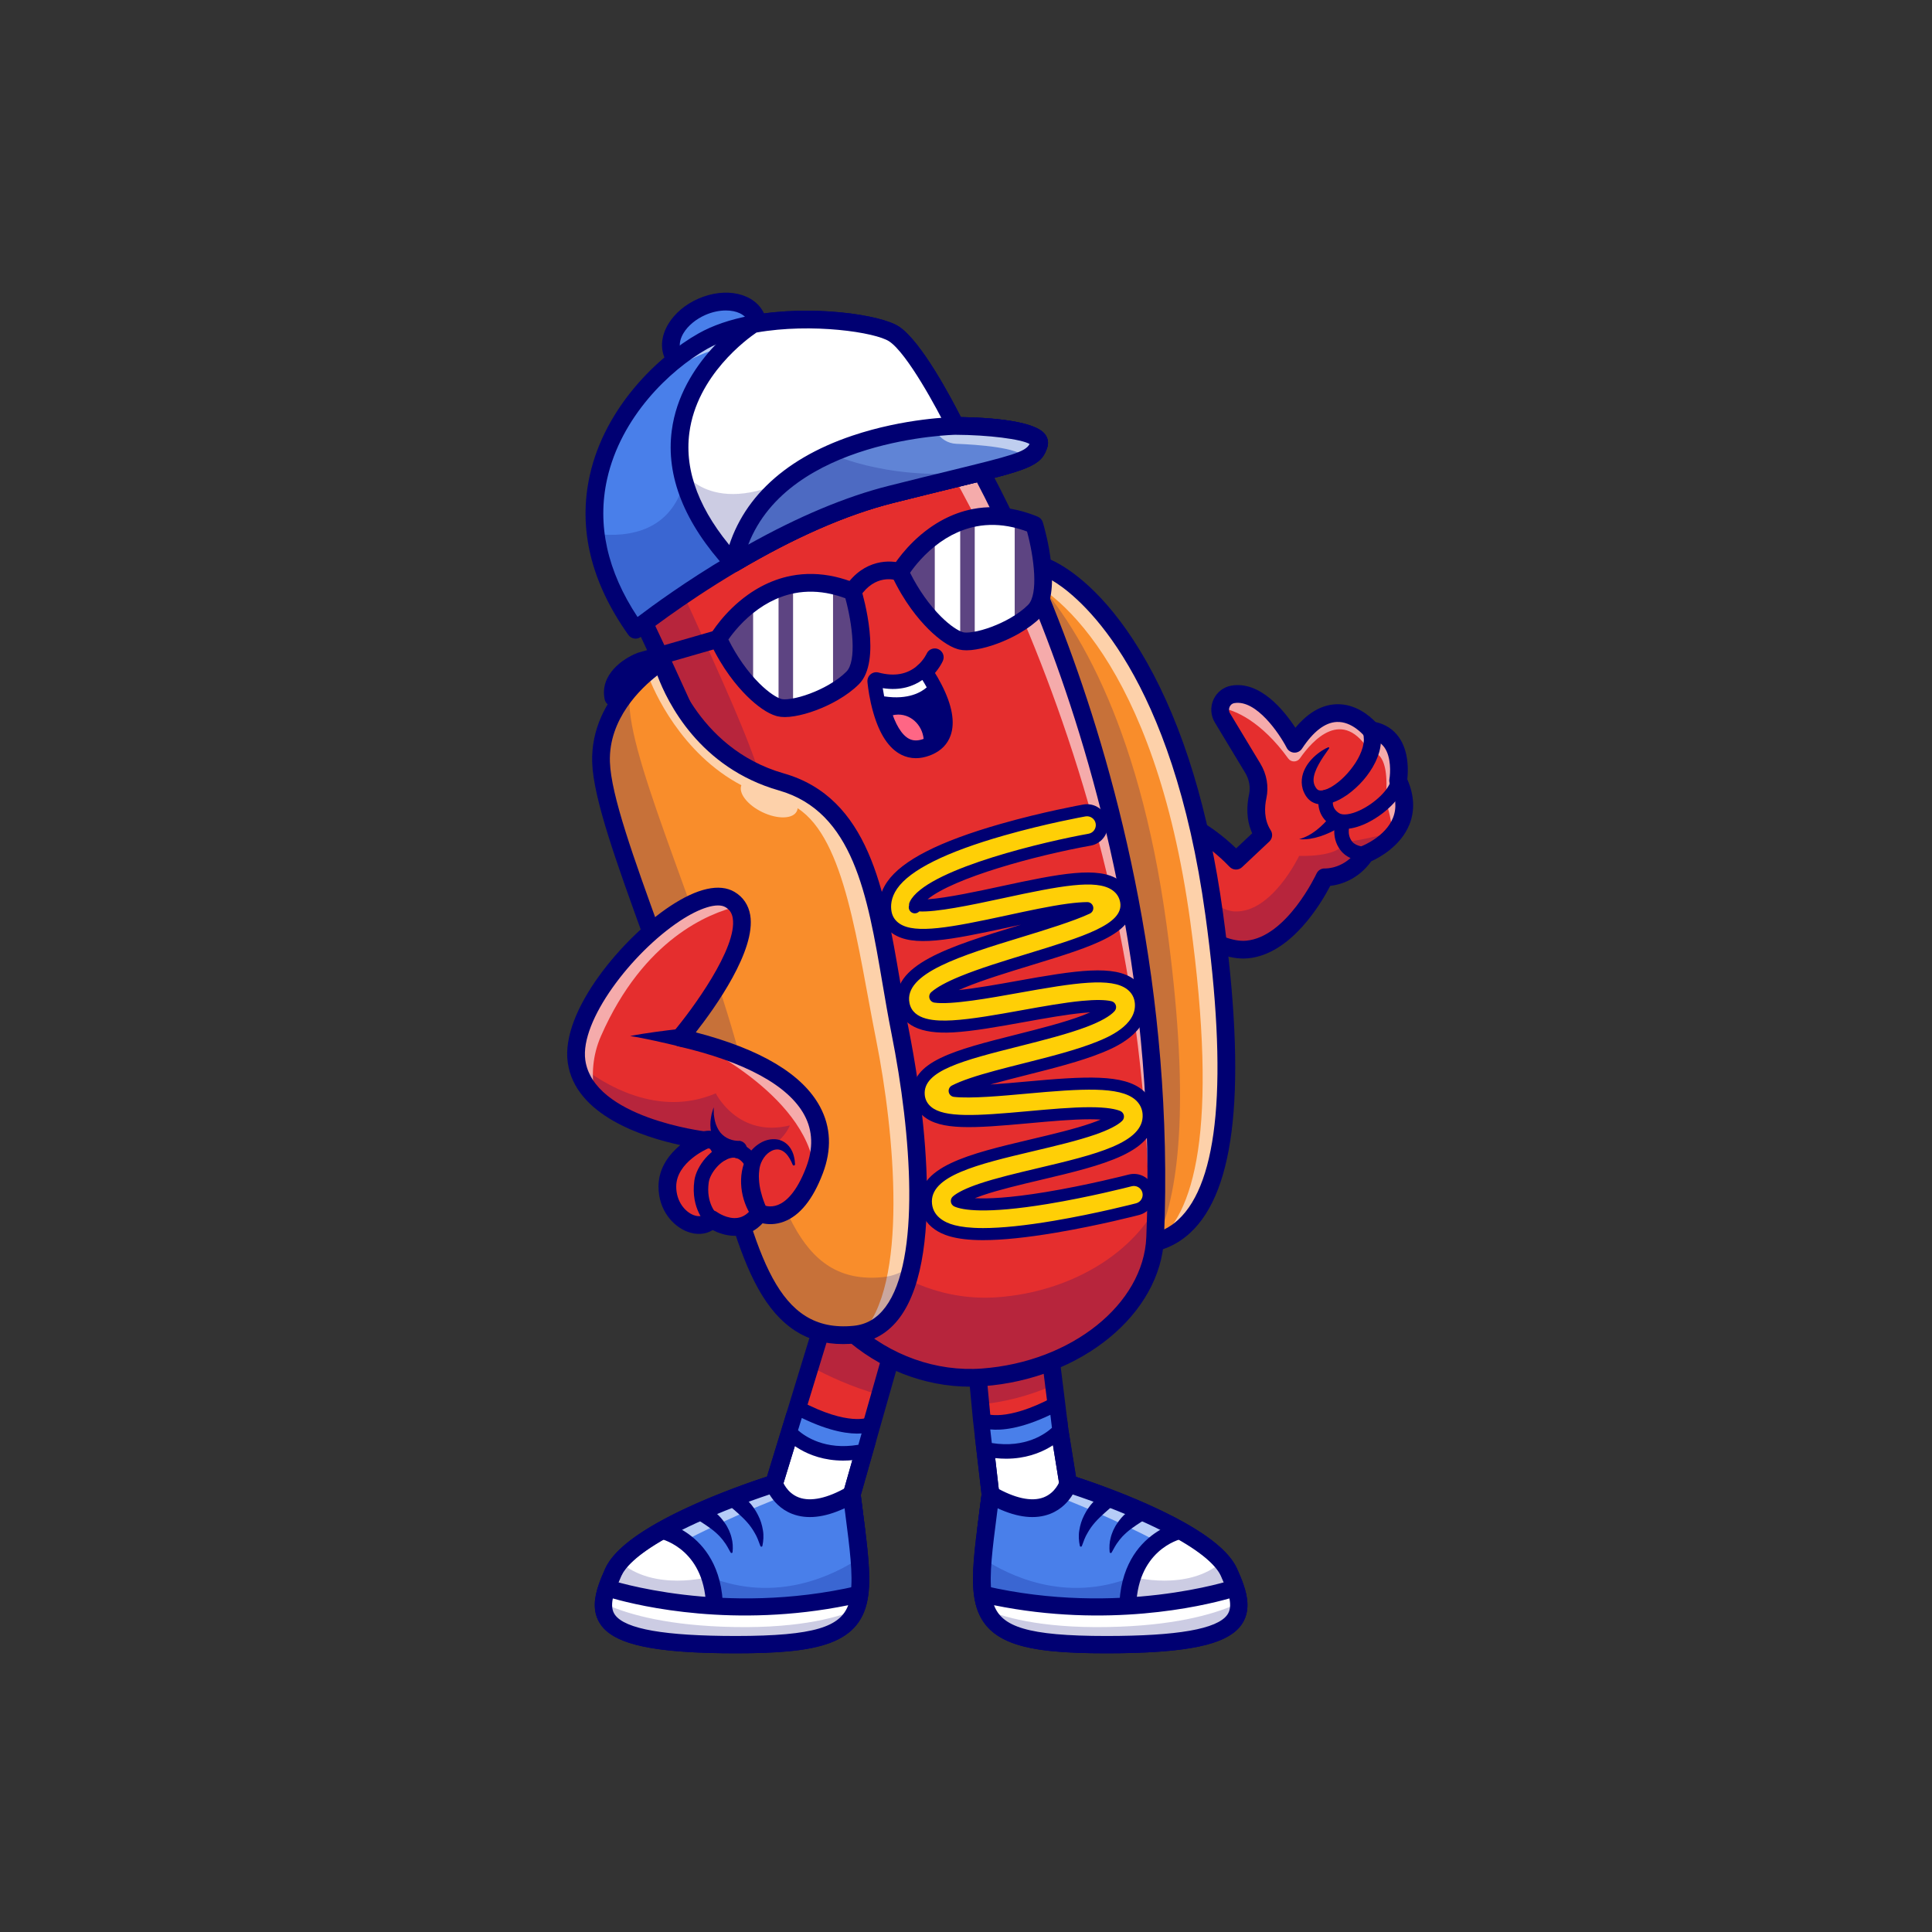 <?xml version="1.0" encoding="utf-8"?>
<!-- Generator: Adobe Illustrator 27.5.0, SVG Export Plug-In . SVG Version: 6.00 Build 0)  -->
<svg version="1.1" id="Layer_1" xmlns="http://www.w3.org/2000/svg" xmlns:xlink="http://www.w3.org/1999/xlink" x="0px" y="0px"
	 viewBox="0 0 4000 4000" style="enable-background:new 0 0 4000 4000;" xml:space="preserve">
<rect x="0" y="0" width="4000" height="4000" fill="#333333" stroke="none"/>
<g>
	<!-- <rect style="fill:#FFD94F;" width="4000" height="4000"/> -->
	<g>
		<g>
			
				<ellipse transform="matrix(0.915 -0.404 0.404 0.915 -154.446 659.45)" style="fill:#497FEA;" cx="1487.004" cy="696.073" rx="94.411" ry="66.295"/>
		</g>
		<g>
			<path style="fill:#000072;" d="M1456.28,786.077c-7.717,0-15.278-0.718-22.559-2.168c-27.402-5.462-47.798-20.491-57.427-42.322
				c-9.631-21.826-6.985-47.021,7.453-70.942c13.193-21.855,35.051-40.33,61.545-52.019
				c57.859-25.532,118.184-11.499,137.339,31.931c9.631,21.829,6.985,47.024-7.454,70.942
				c-13.193,21.856-35.051,40.33-61.545,52.019C1494.842,781.81,1475.101,786.077,1456.28,786.077z M1502.903,642.791
				c-13.462,0-28.345,3.047-42.793,9.419c-19.363,8.545-35.742,22.178-44.934,37.407c-4.68,7.751-11.592,22.888-5.298,37.153
				c0,0,0,0,0,0.002c6.294,14.265,22.134,19.365,31.016,21.135c17.444,3.474,38.555,0.569,57.92-7.974
				c19.365-8.545,35.745-22.178,44.937-37.405c4.68-7.754,11.592-22.891,5.298-37.156
				C1542.576,650.703,1524.59,642.791,1502.903,642.791z"/>
		</g>
		<g>
			<path style="fill:#E52E2E;" d="M1874.946,2702.194l-52.907,186.07l-16.932,59.561l-10.049,35.333l-6.011,21.108l-25.559,90.03
				c3.671,29.551,7.25,56.441,10.279,80.852c6.378,52.127,9.957,93.195,5.736,125.316c-10.646,79.66-69.793,104.163-255.818,104.163
				c-260.177,0-291.793-43.546-266.968-117.195c3.396-10.187,7.938-20.97,13.078-32.304
				c30.056-66.123,185.382-130.869,272.796-162.806c35.7-13.032,60.112-20.603,60.112-20.603l32.488-106.182l10.049-32.763
				l5.69-18.492l26.201-85.717l52.494-171.524L1874.946,2702.194z"/>
		</g>
		<g style="opacity:0.2;">
			<path style="fill:#000072;" d="M1729.623,2657.041l145.323,45.153l-52.907,186.07c-59.974-16.886-109.807-40.426-144.91-59.698
				L1729.623,2657.041z"/>
		</g>
		<g>
			<g>
				<path style="fill:#FFFFFF;" d="M1789.049,3004.286l-25.583,90.004c3.686,29.533,7.284,56.433,10.312,80.876
					c-48.973,1.799-146.832-6.012-231.175-82.851c35.677-13.033,60.076-20.581,60.076-20.581l32.517-106.196l10.049-32.781
					l149.816,50.378L1789.049,3004.286z"/>
			</g>
			<g>
				<path style="fill:#000072;" d="M1761.709,3193.74c-55.657,0-149.429-13.118-231.467-87.856
					c-4.746-4.324-6.887-10.813-5.65-17.114c1.24-6.299,5.681-11.492,11.712-13.697c23.042-8.415,41.309-14.534,51.636-17.898
					l39.756-129.797c1.453-4.736,4.756-8.687,9.163-10.95c4.407-2.261,9.543-2.644,14.236-1.069l149.817,50.378
					c9.29,3.122,14.485,12.991,11.804,22.417l-30.574,107.561c1.672,13.34,3.325,26.135,4.907,38.401
					c1.753,13.567,3.42,26.492,4.944,38.794c0.632,5.105-0.906,10.24-4.241,14.156c-3.335,3.916-8.161,6.255-13.301,6.443
					C1770.472,3193.655,1766.214,3193.74,1761.709,3193.74z M1579.378,3098.76c62.478,45.918,128.997,56.946,173.594,58.154
					c-0.754-5.901-1.533-11.934-2.329-18.098c-1.736-13.445-3.552-27.522-5.391-42.253c-0.305-2.444-0.115-4.922,0.557-7.292
					l25.583-90.005c0,0,0,0,0.002,0l1.226-4.311l-115.354-38.789l-37.036,120.943c-1.78,5.811-6.321,10.364-12.124,12.16
					C1607.945,3089.317,1597.025,3092.708,1579.378,3098.76z"/>
			</g>
		</g>
		<g>
			<path style="fill:#000072;" d="M1523.689,3422.984c-166.375,0-249.973-17.559-279.531-58.713
				c-19.963-27.8-12.327-60.523-4.844-82.718c3.267-9.714,7.639-20.527,13.753-34.014
				c41.435-91.211,278.362-172.195,334.883-190.393l124.131-405.476c1.428-4.668,4.658-8.574,8.975-10.857
				c4.317-2.28,9.365-2.749,14.024-1.299l145.295,45.156c9.514,2.956,14.932,12.961,12.209,22.546l-110.442,388.499
				c1.555,12.373,3.091,24.275,4.568,35.727c9.653,74.8,16.626,128.843,10.969,171.426
				C1784.146,3404.41,1694.793,3422.984,1523.689,3422.984z M1741.788,2680.039l-121.558,397.068
				c-1.777,5.803-6.308,10.354-12.104,12.153c-78.647,24.446-289.744,103.257-321.631,173.452
				c-5.586,12.314-9.524,22.026-12.39,30.554c-10.12,30.022-5.386,42.271-0.129,49.59c20.984,29.216,102.666,43.418,249.714,43.418
				c193.232,0,229.468-27.224,237.6-88.247c5.024-37.81-2.041-92.566-10.986-161.887c-1.631-12.634-3.333-25.818-5.051-39.575
				c-0.305-2.444-0.115-4.924,0.557-7.295l106.565-374.861L1741.788,2680.039z"/>
		</g>
		<g>
			<path style="fill:#497FEA;" d="M1779.483,3300.452c-10.62,79.691-69.774,104.178-255.793,104.178
				c-18.65,0-36.16-0.219-52.528-0.658c-211.911-5.749-237.495-48.139-214.456-116.553c3.423-10.18,7.943-20.976,13.077-32.297
				c13.647-30.104,53.23-59.9,100.579-86.45c99.175-55.6,232.316-96.937,232.316-96.937s31.025,97.332,160.787,22.556
				C1775.007,3186.663,1785.758,3253.234,1779.483,3300.452z"/>
		</g>
		<g style="opacity:0.6;">
			<path style="fill:#FFFFFF;" d="M1249.783,3298.459c114.212-101.639,362.55-196.991,367.047-198.689
				c-13.123-13.536-17.758-28.036-17.758-28.036s-133.163,41.344-232.324,96.958c-35.837,20.098-67.224,42.078-86.313,64.609
				c-6.103,7.25-10.967,14.546-14.271,21.842c-5.139,11.334-9.636,22.117-13.078,32.304
				C1251.802,3291.209,1250.7,3294.88,1249.783,3298.459z"/>
		</g>
		<g>
			<path style="fill:#FFFFFF;" d="M1471.162,3403.971c-211.911-5.749-237.495-48.139-214.456-116.553
				c3.423-10.18,7.943-20.976,13.077-32.297c13.647-30.104,53.23-59.9,100.579-86.45c0.044,0,0.088,0,0.088,0
				S1514.913,3199.565,1471.162,3403.971z"/>
		</g>
		<g style="opacity:0.2;">
			<path style="fill:#000072;" d="M1470.243,3403.983c16.381,0.414,33.864,0.643,52.54,0.643
				c185.979,0,245.172-24.503,255.772-104.163c2.753-20.695,2.248-45.106-0.23-73.786c-50.613,33.498-170.193,94.251-310.01,37.994
				c0,0-114.211,31.432-185.198-31.386c-6.103,7.25-10.967,14.546-14.271,21.842c-5.139,11.334-9.636,22.117-13.078,32.304
				C1232.734,3355.848,1258.338,3398.201,1470.243,3403.983z"/>
		</g>
		<g>
			<path style="fill:#000072;" d="M1471.167,3421.47c-0.159,0-0.32,0-0.479-0.005c-132.583-3.598-200.276-21.069-226.355-58.427
				c-19.082-27.336-11.543-59.436-4.212-81.206c3.259-9.692,7.62-20.481,13.723-33.938c13.889-30.635,49.202-61.543,107.956-94.485
				c3.687-2.07,8.169-2.734,12.307-1.851c1.697,0.364,41.948,9.314,75.974,46.255c30.762,33.398,62.358,96.912,38.191,209.819
				C1486.543,3415.723,1479.395,3421.47,1471.167,3421.47z M1372.679,3187.483c-59.104,34.035-79.946,59.397-86.958,74.863
				c-5.601,12.356-9.551,22.092-12.427,30.647c-7.915,23.508-7.996,38.928-0.261,50.01c17.441,24.985,77.637,39.082,183.813,43.003
				C1483.48,3235.105,1396.946,3195.513,1372.679,3187.483z"/>
		</g>
		<g>
			<path style="fill:#000072;" d="M1523.689,3422.984c-18.728,0-36.565-0.225-53.02-0.664
				c-132.888-3.603-200.786-21.186-227.036-58.794c-19.302-27.651-11.712-60.022-4.321-81.966
				c3.269-9.722,7.642-20.534,13.755-34.021c13.967-30.805,49.397-61.841,108.318-94.878
				c99.719-55.903,230.339-96.746,235.852-98.457c9.634-2.981,19.868,2.351,22.93,11.955c0.293,0.862,8.574,24.636,33.589,34.087
				c24.739,9.338,59.509,1.79,100.545-21.86c5.332-3.074,11.841-3.267,17.344-0.527c5.505,2.739,9.273,8.054,10.034,14.155
				c1.711,13.704,3.408,26.841,5.032,39.429c9.653,74.8,16.626,128.843,10.969,171.426c-0.003,0.003-0.003,0.005-0.003,0.007
				C1784.146,3404.41,1694.793,3422.984,1523.689,3422.984z M1593.196,3094.119c-37.239,12.403-136.743,47.332-213.86,90.564
				c-63.684,35.708-85.637,62.134-92.837,78.015c-5.591,12.329-9.529,22.041-12.395,30.569c-7.822,23.225-7.935,38.41-0.371,49.248
				c17.82,25.525,84.412,40.029,197.927,43.106c16.123,0.435,33.628,0.654,52.029,0.654c193.232,0,229.468-27.224,237.6-88.247
				c5.022-37.817-2.043-92.571-10.986-161.887c-0.569-4.399-1.145-8.865-1.729-13.398c-41.785,19.412-78.208,23.313-108.528,11.563
				C1615.621,3124.839,1601.102,3107.268,1593.196,3094.119z M1779.483,3300.452h0.049H1779.483z"/>
		</g>
		<g>
			<path style="fill:#FFFFFF;" d="M1779.483,3300.452c-10.62,79.691-69.774,104.178-255.793,104.178
				c-260.182,0-291.821-43.532-266.984-117.212C1256.706,3287.418,1492.182,3366.979,1779.483,3300.452z"/>
		</g>
		<g>
			<path style="fill:#000072;" d="M1523.689,3422.129c-166.069,0-249.458-17.451-278.835-58.359
				c-19.736-27.481-12.151-59.927-4.729-81.944c1.482-4.399,4.653-8.03,8.813-10.09c4.163-2.063,8.97-2.39,13.369-0.898
				c2.307,0.776,234.509,77.104,513.227,12.566c5.589-1.296,11.467,0.234,15.72,4.099c4.25,3.865,6.333,9.568,5.574,15.261
				C1783.382,3403.667,1694.295,3422.129,1523.689,3422.129z M1268.782,3309.371c-2.981,14.856-1.479,25.656,4.5,33.984
				c21.155,29.455,103.064,43.774,250.408,43.774c164.954,0,215.889-19.868,232.466-63.699
				C1521.116,3371.211,1327.159,3325.899,1268.782,3309.371z"/>
		</g>
		<g>
			<path style="fill:#000072;" d="M1452.628,3116.614c3.362,0.903,5.594,1.697,8.168,2.751c2.464,1.047,4.867,2.161,7.158,3.455
				c4.669,2.449,8.972,5.476,13.1,8.708c8.231,6.526,15.125,14.719,20.847,23.503c3.054,4.243,5.215,9.133,7.578,13.713
				c1.956,4.866,3.905,9.639,5.051,14.685c2.76,9.888,3.145,20.21,2.216,29.951c-0.117,1.216-1.196,2.107-2.411,1.99
				c-0.751-0.071-1.378-0.51-1.721-1.121l-0.098-0.178c-4.649-8.433-8.691-16.333-14.214-23.162
				c-2.303-3.618-5.573-6.606-8.101-9.873c-3.023-2.993-5.881-5.957-9.043-8.652c-6.184-5.476-12.902-10.134-19.582-14.717
				l-10.146-6.67l-5.061-3.257c-1.558-1.072-3.538-2.249-4.475-3.113l-3.113-2.871c-6.002-5.535-6.381-14.885-0.847-20.886
				C1441.783,3116.697,1447.497,3115.251,1452.628,3116.614z"/>
		</g>
		<g>
			<path style="fill:#000072;" d="M1523.083,3089.485c3.239,1.453,5.464,2.673,7.967,4.175c2.391,1.489,4.739,3.018,6.923,4.729
				c4.501,3.279,8.577,7.061,12.438,11.042c7.715,7.996,13.937,17.441,18.967,27.373c5.139,9.871,8.511,20.703,10.19,31.538
				c1.894,10.818,1.046,21.914-1.077,32.156c-0.247,1.189-1.409,1.953-2.598,1.707c-0.763-0.159-1.351-0.693-1.609-1.372
				l-0.077-0.208c-3.584-9.653-6.646-18.655-11.62-26.721c-4.574-8.132-9.81-15.579-15.852-22.31
				c-5.934-6.79-12.532-12.852-19.114-18.853l-10.036-8.826l-5.027-4.343c-1.562-1.411-3.487-2.988-4.523-4.133l-2.114-2.336
				c-5.527-6.106-5.058-15.537,1.049-21.067C1511.494,3087.944,1517.85,3087.148,1523.083,3089.485z"/>
		</g>
		<g>
			<path style="fill:#497FEA;" d="M1805.111,2947.809l-16.061,56.477c-101.739,21.606-153.853-38.749-153.853-38.749l15.71-51.255
				C1761.14,2972.602,1805.111,2947.809,1805.111,2947.809z"/>
		</g>
		<g>
			<path style="fill:#000072;" d="M1745.826,3024.004c-78.899,0-119.98-46.343-121.983-48.665c-3.372-3.904-4.5-9.265-2.988-14.199
				l15.711-51.255c1.311-4.275,4.46-7.744,8.591-9.458c4.123-1.714,8.809-1.499,12.764,0.596
				c99.184,52.476,139.797,33.716,140.19,33.521c5.3-2.988,11.69-2.38,16.467,1.382c4.775,3.762,6.623,10.137,4.961,15.986
				l-16.062,56.477c-1.521,5.347-5.874,9.414-11.313,10.569C1775.496,3022.498,1760.045,3024.004,1745.826,3024.004z
				 M1652.205,2961.229c14.395,12.664,55.972,41.694,124.946,30.059l6.677-23.479c-24.133,1.663-64.211-3.101-123.809-32.075
				L1652.205,2961.229z"/>
		</g>
		<g>
			<path style="fill:#E52E2E;" d="M2290.449,3404.625c-186.024,0-245.172-24.503-255.772-104.163
				c-4.634-34.552-0.092-79.384,7.204-137.155c2.661-21.2,5.69-44.189,8.81-69.014l-10.829-93.93l-2.937-24.871l-4.084-35.699
				l-3.029-31.938l-20.786-219.751l145.323-45.152l27.853,224.569l4.818,38.728l4.405,36.388l2.248,18.997l17.804,110.083
				c0,0,52.632,16.381,116.368,42.353c85.991,35.011,192.219,87.552,216.493,141.055c5.139,11.334,9.682,22.117,13.078,32.304
				C2582.288,3361.079,2550.626,3404.625,2290.449,3404.625z"/>
		</g>
		<g style="opacity:0.2;">
			<path style="fill:#000072;" d="M2182.202,2867.523c-52.173,22.897-103.428,35.378-152.389,40.334l-20.786-219.751l145.323-45.152
				L2182.202,2867.523z"/>
		</g>
		<g>
			<g>
				<path style="fill:#FFFFFF;" d="M2327.844,3114.081c-53.713,36.774-149.728,79.692-285.985,49.237
					c2.677-21.195,5.705-44.19,8.82-69.028l-10.839-93.909l-2.896-24.881l154.467-32.869l2.282,19.001l17.773,110.103
					C2211.466,3071.734,2264.126,3088.103,2327.844,3114.081z"/>
			</g>
			<g>
				<path style="fill:#000072;" d="M2132.61,3192.061c-29.275,0-60.857-3.254-94.756-10.83c-9.241-2.065-15.393-10.82-14.207-20.212
					c1.182-9.341,2.429-19.028,3.721-29.067c1.555-12.071,3.176-24.654,4.824-37.754l-13.481-116.577
					c-1.094-9.407,5.149-18.103,14.411-20.073l154.468-32.869c5.034-1.086,10.303,0.022,14.497,3.023
					c4.194,2.998,6.934,7.622,7.546,12.739l2.239,18.633l15.92,98.633c18.757,6.153,59.622,20.071,106.98,39.378
					c6.255,2.551,10.603,8.327,11.321,15.044c0.72,6.716-2.307,13.284-7.881,17.097
					C2292.876,3160.267,2224.085,3192.061,2132.61,3192.061z M2062.222,3148.736c97.258,17.852,172.224-3.44,224.434-31.15
					c-45.979-17.5-80.22-28.193-80.64-28.325c-6.653-2.068-11.56-7.725-12.671-14.602l-17.739-109.9l-118.499,25.215l11.804,102.212
					c0.168,1.458,0.161,2.932-0.02,4.39c-1.748,13.93-3.469,27.285-5.115,40.066
					C2063.25,3140.73,2062.732,3144.764,2062.222,3148.736z"/>
			</g>
		</g>
		<g>
			<path style="fill:#000072;" d="M2290.469,3422.984c-171.104,0-260.456-18.574-273.987-120.108
				c-5.659-42.59,1.313-96.633,10.967-171.433c1.538-11.917,3.137-24.324,4.758-37.241l-17.617-152.334l-23.816-252.051
				c-0.815-8.643,4.536-16.677,12.827-19.253l145.295-45.156c5.183-1.616,10.825-0.847,15.398,2.104
				c4.568,2.947,7.593,7.766,8.264,13.162l32.686,263.298l6.621,55.083l15.933,98.604c59.229,19.16,292.234,99.5,333.289,189.868
				c6.125,13.513,10.498,24.324,13.765,34.041c7.478,22.18,15.115,54.902-4.851,82.703
				C2540.442,3405.425,2456.844,3422.984,2290.469,3422.984z M2028.724,2701.197l22.373,236.836l17.83,154.148
				c0.168,1.458,0.164,2.93-0.02,4.385c-1.719,13.755-3.42,26.941-5.051,39.575c-8.945,69.322-16.011,124.075-10.984,161.895
				c8.13,61.016,44.365,88.24,237.598,88.24c147.048,0,228.73-14.202,249.714-43.418c5.256-7.319,9.993-19.568-0.122-49.577
				c-2.866-8.525-6.807-18.237-12.402-30.579c-31.882-70.183-242.979-148.994-321.626-173.44c-6.653-2.065-11.563-7.722-12.673-14.6
				l-17.793-110.115c-0.039-0.244-0.073-0.491-0.103-0.737l-6.658-55.386l-29.973-241.448L2028.724,2701.197z"/>
		</g>
		<g>
			<path style="fill:#497FEA;" d="M2342.989,3403.983c-16.381,0.414-33.864,0.643-52.54,0.643
				c-185.979,0-245.172-24.503-255.772-104.163c-2.753-20.695-2.248-45.106,0.23-73.786c3.074-36.755,9.315-80.485,15.785-132.383
				c79.659,45.886,122.104,26.935,143.029,5.46c13.123-13.536,17.758-28.036,17.758-28.036s133.163,41.344,232.324,96.958
				c35.837,20.098,67.224,42.078,86.313,64.609c6.103,7.25,10.967,14.546,14.271,21.842c5.139,11.334,9.636,22.117,13.078,32.304
				c1.285,3.762,2.386,7.434,3.304,11.013C2577.148,3360.391,2543.284,3398.523,2342.989,3403.983z"/>
		</g>
		<g style="opacity:0.6;">
			<path style="fill:#FFFFFF;" d="M2560.767,3298.444c-114.212-101.639-362.55-196.991-367.047-198.689
				c13.123-13.536,17.758-28.036,17.758-28.036s133.163,41.344,232.324,96.958c35.837,20.098,67.224,42.078,86.313,64.609
				c6.103,7.25,10.967,14.546,14.271,21.842c5.139,11.334,9.636,22.117,13.078,32.304
				C2558.748,3291.193,2559.849,3294.865,2560.767,3298.444z"/>
		</g>
		<g>
			<path style="fill:#FFFFFF;" d="M2342.997,3403.971c211.911-5.749,237.494-48.139,214.456-116.553
				c-3.423-10.18-7.943-20.976-13.077-32.297c-13.647-30.104-53.23-59.9-100.58-86.45c-0.044,0-0.088,0-0.088,0
				S2299.246,3199.565,2342.997,3403.971z"/>
		</g>
		<g>
			<path style="fill:#000072;" d="M2342.991,3421.47c-8.23,0-15.376-5.747-17.107-13.838
				c-24.167-112.907,7.429-176.421,38.191-209.819c34.026-36.941,74.277-45.891,75.974-46.255c4.138-0.877,8.621-0.217,12.307,1.851
				c58.755,32.942,94.067,63.85,107.957,94.485c6.108,13.472,10.471,24.258,13.728,33.948c7.329,21.76,14.866,53.862-4.216,81.196
				c-26.079,37.358-93.774,54.829-226.355,58.427C2343.311,3421.47,2343.15,3421.47,2342.991,3421.47z M2441.473,3187.479
				c-24.131,7.973-110.815,47.51-84.16,198.528c106.177-3.921,166.372-18.017,183.813-43.003
				c7.734-11.082,7.656-26.502-0.256-50.002c-2.874-8.547-6.824-18.286-12.432-30.654
				C2521.426,3246.88,2500.574,3221.514,2441.473,3187.479z"/>
		</g>
		<g style="opacity:0.2;">
			<path style="fill:#000072;" d="M2342.989,3403.983c-16.381,0.414-33.864,0.643-52.54,0.643
				c-185.979,0-245.172-24.503-255.772-104.163c-2.753-20.695-2.248-45.106,0.23-73.786c50.613,33.498,170.193,94.251,310.01,37.994
				c0,0,114.211,31.432,185.198-31.386c6.103,7.25,10.967,14.546,14.271,21.842c5.139,11.334,9.636,22.117,13.078,32.304
				C2580.498,3355.848,2554.894,3398.201,2342.989,3403.983z"/>
		</g>
		<g>
			<path style="fill:#000072;" d="M2290.469,3422.984c-171.104,0-260.456-18.574-273.987-120.108c0-0.002,0-0.005-0.003-0.007
				c-5.657-42.583,1.316-96.626,10.969-171.426c1.623-12.588,3.32-25.725,5.032-39.429c0.762-6.101,4.529-11.416,10.034-14.155
				c5.503-2.739,12.012-2.546,17.344,0.527c41.033,23.647,75.801,31.198,100.544,21.86c25.015-9.451,33.296-33.225,33.635-34.231
				c3.186-9.439,13.369-14.766,22.883-11.812c5.513,1.711,136.135,42.554,235.852,98.457c58.921,33.037,94.351,64.072,108.318,94.88
				c6.121,13.498,10.493,24.309,13.76,34.026c7.388,21.936,14.978,54.307-4.326,81.958c-26.252,37.607-94.148,55.19-227.031,58.794
				C2327.034,3422.759,2309.197,3422.984,2290.469,3422.984z M2052.869,3298.028c8.132,61.023,44.368,88.247,237.6,88.247
				c18.401,0,35.906-0.22,52.034-0.654c113.511-3.076,180.103-17.581,197.922-43.108c7.563-10.835,7.451-26.021-0.366-49.238
				c-2.864-8.521-6.804-18.232-12.4-30.574c-7.2-15.884-29.153-42.31-92.839-78.018c-77.112-43.232-176.619-78.162-213.857-90.564
				c-7.905,13.149-22.424,30.72-46.851,40.186c-30.32,11.753-66.743,7.844-108.528-11.563c-0.583,4.534-1.16,8.999-1.729,13.398
				C2054.913,3205.457,2047.847,3260.21,2052.869,3298.028L2052.869,3298.028z"/>
		</g>
		<g>
			<path style="fill:#FFFFFF;" d="M2290.449,3404.625c-157.208,0-223.789-17.482-247.008-71.032
				c-4.313-9.774-7.112-20.787-8.765-33.13c287.296,66.535,522.786-13.032,522.786-13.032c3.808,11.243,6.286,21.796,6.791,31.616
				C2567.283,3373.377,2510.888,3404.625,2290.449,3404.625z"/>
		</g>
		<g style="opacity:0.2;">
			<path style="fill:#000072;" d="M2290.449,3404.625c-157.208,0-223.789-17.482-247.008-71.032
				c42.353,17.345,127.519,40.105,275.319,34.277c126.647-5.001,202.589-28.496,245.493-48.823
				C2567.283,3373.377,2510.888,3404.625,2290.449,3404.625z"/>
		</g>
		<g style="opacity:0.2;">
			<path style="fill:#000072;" d="M1522.768,3404.625c157.208,0,223.789-17.482,247.008-71.032
				c-42.353,17.345-127.519,40.105-275.32,34.277c-126.647-5.001-202.589-28.496-245.493-48.823
				C1245.934,3373.377,1302.329,3404.625,1522.768,3404.625z"/>
		</g>
		<g>
			<path style="fill:#000072;" d="M2290.469,3422.129c-170.605,0-259.692-18.462-273.14-119.365
				c-0.759-5.693,1.323-11.396,5.574-15.261c4.253-3.865,10.129-5.388,15.72-4.099c278.721,64.536,510.925-11.792,513.237-12.569
				c9.172-3.079,19.092,1.841,22.178,10.991c7.419,22.017,15.002,54.466-4.734,81.946
				C2539.927,3404.678,2456.536,3422.129,2290.469,3422.129z M2058.003,3323.43c16.582,43.823,67.524,63.699,232.466,63.699
				c147.344,0,229.253-14.319,250.408-43.774c5.981-8.328,7.48-19.129,4.5-33.984
				C2486.998,3325.892,2293.038,3371.206,2058.003,3323.43z"/>
		</g>
		<g>
			<path style="fill:#000072;" d="M2372.266,3144.629c-0.938,0.864-2.918,2.041-4.476,3.113l-5.061,3.257l-10.146,6.67
				c-6.68,4.583-13.398,9.241-19.582,14.717c-3.162,2.695-6.02,5.659-9.043,8.652c-2.527,3.267-5.798,6.255-8.1,9.873
				c-5.523,6.829-9.565,14.729-14.214,23.162l-0.091,0.166c-0.59,1.069-1.935,1.46-3.005,0.869c-0.66-0.364-1.062-1.03-1.134-1.726
				c-0.929-9.741-0.544-20.063,2.215-29.951c1.146-5.046,3.096-9.819,5.052-14.685c2.362-4.58,4.524-9.47,7.577-13.713
				c5.721-8.784,12.615-16.978,20.847-23.503c4.128-3.232,8.431-6.26,13.1-8.708c2.291-1.294,4.694-2.407,7.157-3.455
				c2.574-1.055,4.807-1.848,8.168-2.751c7.885-2.114,15.991,2.566,18.105,10.449c1.47,5.486-0.345,11.077-4.24,14.683
				L2372.266,3144.629z"/>
		</g>
		<g>
			<path style="fill:#000072;" d="M2306.124,3115.439c-1.036,1.145-2.961,2.722-4.523,4.133l-5.027,4.343l-10.035,8.826
				c-6.583,6.001-13.181,12.063-19.115,18.853c-6.042,6.731-11.278,14.177-15.851,22.31c-4.974,8.066-8.036,17.068-11.62,26.721
				l-0.072,0.193c-0.422,1.138-1.687,1.719-2.825,1.296c-0.731-0.273-1.234-0.906-1.387-1.616
				c-2.123-10.242-2.971-21.338-1.078-32.156c1.679-10.835,5.052-21.667,10.19-31.538c5.03-9.932,11.251-19.377,18.967-27.373
				c3.862-3.982,7.938-7.764,12.438-11.042c2.185-1.711,4.533-3.24,6.923-4.729c2.502-1.501,4.728-2.722,7.967-4.175
				c7.517-3.369,16.342-0.01,19.713,7.507c2.496,5.566,1.301,11.851-2.54,16.104L2306.124,3115.439z"/>
		</g>
		<g>
			<path style="fill:#497FEA;" d="M2032.824,2939.76l7.01,60.609c101.739,21.606,153.853-38.748,153.853-38.748l-6.659-55.387
				C2076.794,2964.553,2032.824,2939.76,2032.824,2939.76z"/>
		</g>
		<g>
			<path style="fill:#000072;" d="M2083.057,3020.088c-14.226,0-29.663-1.504-46.338-5.046c-6.301-1.338-11.045-6.55-11.785-12.949
				l-7.012-60.61c-0.649-5.603,1.902-11.099,6.602-14.219c4.595-3.054,10.481-3.333,15.334-0.752
				c1.458,0.666,42.29,18.24,140.156-33.538c4.365-2.31,9.592-2.319,13.972-0.03c4.377,2.29,7.346,6.592,7.935,11.499l6.658,55.386
				c0.503,4.189-0.781,8.398-3.54,11.592C2203.038,2973.743,2161.944,3020.088,2083.057,3020.088z M2053.465,2987.654
				c69.98,11.189,111.387-19.549,124.46-31.47l-3.24-26.946c-61.104,29.153-101.284,32.585-124.487,30.186L2053.465,2987.654z
				 M2032.823,2939.759h0.049H2032.823z"/>
		</g>
		<g>
			<path style="fill:#E52E2E;" d="M2889.499,1720.817c-2.019,2.845-4.176,5.507-6.424,8.076
				c-23.631,27.165-56.073,39.509-56.073,39.509c-33.864,50.796-84.615,47.951-84.615,47.951s-64.884,141.055-160.787,149.544
				c-95.949,8.443-257.194-154.867-234.067-217.227c5.323-14.363,11.885-25.375,19.364-33.543
				c63.507-69.701,192.127,66.857,192.127,66.857l56.395-53.045c-17.712-27.44-16.106-58.505-11.472-80.118
				c4.313-20.006,0.367-40.839-10.187-58.368l-62.865-104.116c-3.946-6.517-5.277-13.721-4.497-20.558
				c1.514-13.536,11.334-25.651,26.109-28.174c69.289-11.839,127.794,102.281,127.794,102.281
				c81.816-124.124,157.987-28.174,157.987-28.174c73.373,11.289,56.441,104.346,56.441,104.346
				C2916.388,1661.898,2907.165,1696.405,2889.499,1720.817z"/>
		</g>
		<g style="opacity:0.2;">
			<path style="fill:#000072;" d="M2889.499,1720.817c-2.019,2.845-4.176,5.507-6.424,8.076
				c-23.631,27.165-56.073,39.509-56.073,39.509c-33.864,50.796-84.615,47.951-84.615,47.951s-64.884,141.055-160.787,149.544
				c-95.949,8.443-257.194-154.867-234.067-217.227c5.323-14.363,11.885-25.375,19.364-33.543
				c48.135,63.645,134.356,169.139,188.823,171.892c77.686,3.946,133.989-115.037,133.989-115.037s81.541,3.808,93.242-27.578
				C2782.95,1744.403,2839.62,1735.959,2889.499,1720.817z"/>
		</g>
		<g style="opacity:0.6;">
			<path style="fill:#FFFFFF;" d="M2883.074,1728.893c-2.156-40.518-14.454-70.252-14.454-70.252
				c11.603-112.563-31.937-100.767-31.937-100.767c-56.314-95.81-119.654-24.685-145.318,12.194
				c-5.851,8.407-18.245,8.581-24.24,0.276c-55.003-76.208-111.131-101.834-140.727-104.564
				c1.514-13.536,11.334-25.651,26.109-28.174c69.289-11.839,127.794,102.281,127.794,102.281
				c81.816-124.124,157.987-28.174,157.987-28.174c73.373,11.289,56.441,104.346,56.441,104.346
				C2918.912,1667.175,2904.641,1704.206,2883.074,1728.893z"/>
		</g>
		<g>
			<path style="fill:#000072;" d="M2574.261,1984.554c-69.219,0-157.434-66.848-207.754-132.81
				c-23.567-30.894-48.972-74.963-36.162-109.468l0,0c13.457-36.243,35.286-57.664,64.88-63.665
				c61.25-12.432,134.192,49.187,164.175,77.822l33.152-31.191c-13.159-28.892-11.133-58.921-6.548-80.283
				c3.247-15.132,0.42-31.113-7.961-45l-62.849-104.153c-8.738-14.48-9.741-32.332-2.683-47.754
				c6.899-15.083,20.693-25.745,36.895-28.521c59.421-10.205,109.026,51.174,132.583,87.236
				c25.833-31.013,54.004-47.371,83.997-48.696c40.471-1.836,70.532,24.895,81.838,36.748c20.51,4.573,36.741,15.088,48.311,31.326
				c21.609,30.322,19.297,71.772,17.5,87.188c14.534,33.313,16.021,64.819,4.402,93.718c-18.159,45.171-63.147,68.979-78.962,76.165
				c-28.391,39.204-65.696,48.691-84.993,50.894c-17.664,34.133-80.396,142.075-170.886,150.059
				C2580.259,1984.427,2577.271,1984.554,2574.261,1984.554z M2364.759,1755.054c-3.901,10.51,1.858,36.309,30.935,74.426
				c46.191,60.549,129.766,122.944,184.272,118.12c84.331-7.439,145.134-137.588,145.74-138.901
				c3.149-6.848,10.125-11.125,17.693-10.654c1.514,0.042,41.089,1.064,68.342-39.814c2.117-3.176,5.171-5.613,8.738-6.973
				c0.432-0.166,47.969-18.958,63.569-58.083c8.154-20.442,6.162-43.738-5.918-69.243c-1.643-3.467-2.158-7.363-1.472-11.14
				c1.995-11.304,4.016-45.198-10.488-65.437c-6.936-9.678-16.965-15.408-30.664-17.515c-4.57-0.703-8.708-3.105-11.582-6.729
				c-0.19-0.234-24.534-29.983-56.543-28.354c-24.214,1.179-48.352,19.768-71.738,55.251c-3.589,5.449-9.795,8.594-16.323,8.228
				c-6.516-0.356-12.356-4.143-15.334-9.951c-14.624-28.398-62.656-100.42-108.381-92.571c-5.881,1.008-8.611,5.203-9.712,7.612
				c-0.964,2.104-2.817,7.632,0.732,13.516l62.849,104.15c13.225,21.917,17.639,47.368,12.424,71.67
				c-3.857,17.971-5.437,44.06,8.945,66.284c4.817,7.441,3.623,17.263-2.832,23.34l-56.421,53.083
				c-7.375,6.934-18.984,6.582-25.93-0.776c-24.038-25.459-96.563-89.424-143.162-80
				C2385.962,1717.954,2373.619,1731.189,2364.759,1755.054L2364.759,1755.054z"/>
		</g>
		<g>
			<path style="fill:#000072;" d="M2751.73,1549.526c-7.941,11.235-15.626,22.117-21.658,33.228
				c-6.039,10.989-10.511,22.393-10.505,32.266c0.072,4.917,1.089,9.375,3.404,13.423c0.679,0.984,1.101,2.039,1.902,2.983
				c0.716,0.84,1.511,2.244,2.069,2.493c0.592,0.469,1.027,1.157,1.676,1.333c0.288,0.156,0.553,0.33,0.804,0.532
				c0.296,0.134,0.656,0.161,0.951,0.283c2.372,0.825,6.244,0.903,10.942-0.317c4.658-1.201,9.737-3.477,14.694-6.272
				c19.98-11.79,37.932-30.723,50.914-50.92c6.487-10.183,11.527-21.003,14.502-31.633c1.31-5.31,2.211-10.515,2.336-15.481
				c-0.043-4.907-0.602-9.514-1.922-13.794l-0.271-0.876c-2.847-9.229,2.327-19.019,11.557-21.865
				c8.974-2.769,18.491,2.085,21.627,10.837c3.041,8.53,4.5,17.397,4.533,25.999c-0.14,8.55-1.417,16.738-3.486,24.5
				c-4.41,15.354-11.278,29.141-19.714,41.438c-8.375,12.358-18.019,23.572-28.963,33.481c-5.365,5.051-11.235,9.626-17.221,14.063
				c-6.182,4.253-12.606,8.237-19.596,11.646c-7.055,3.335-14.57,6.245-23.142,7.798c-8.409,1.501-18.768,1.653-28.691-3.337
				c-1.208-0.635-2.441-1.221-3.577-1.96l-3.245-2.507c-2.25-1.636-3.844-3.701-5.532-5.718c-1.871-2.131-2.593-3.809-3.83-5.713
				c-1.163-1.809-1.998-3.928-2.965-5.886c-3.623-8.12-4.837-17.417-4.037-25.945c0.736-8.611,3.54-16.394,7.128-23.262
				c3.576-6.909,8.122-12.891,13.054-18.262c4.98-5.344,10.352-10.098,16.102-14.265c5.793-4.124,11.75-7.856,18.388-10.598
				c0.77-0.317,1.651,0.049,1.969,0.818c0.203,0.493,0.127,1.03-0.156,1.438L2751.73,1549.526z"/>
		</g>
		<g>
			<path style="fill:#000072;" d="M2783.804,1716.199c-10.774,0-20.266-2.549-28.04-7.661
				c-29.817-19.617-28.42-50.359-23.518-63.875c2.83-7.786,11.44-11.797,19.219-8.984c7.729,2.805,11.75,11.306,9.043,19.048
				c-0.967,2.959-4.792,17.869,11.746,28.748c7.712,5.073,23.857,3.042,42.126-5.308c32.31-14.763,62.903-44.7,65.466-64.063
				c1.089-8.213,8.608-13.997,16.841-12.9c8.213,1.089,13.987,8.628,12.9,16.841c-4.543,34.294-46.021,70.63-82.739,87.407
				C2811.194,1712.605,2796.597,1716.197,2783.804,1716.199z"/>
		</g>
		<g>
			<path style="fill:#000072;" d="M2827,1783.411c-3.572,0-34.194-0.662-51.331-22.725c-22.905-29.49-9.182-63.523-8.589-64.956
				c3.179-7.651,11.956-11.279,19.604-8.105c7.617,3.162,11.248,11.875,8.147,19.502c-0.386,0.989-7.463,19.714,4.531,35.156
				c8.284,10.667,27.446,11.128,27.634,11.128c8.196-0.22,15.005,6.699,15.015,14.985c0.007,8.286-6.702,15.007-14.985,15.015
				C2827.017,1783.411,2827.007,1783.411,2827,1783.411z"/>
		</g>
		<g>
			<path style="fill:#000072;" d="M2774.238,1712.209c-3.71,2.512-6.794,4.226-10.221,6.099c-3.346,1.821-6.727,3.511-10.137,5.107
				c-6.823,3.186-13.801,5.947-20.88,8.257c-7.09,2.292-14.366,3.97-21.608,5.085c-7.283,1.042-14.614,1.206-21.67,0.623
				c13.78-3.696,25.719-10.71,36.365-19.021c5.305-4.204,10.312-8.701,15.009-13.457c2.344-2.38,4.621-4.812,6.785-7.3
				c2.109-2.405,4.417-5.156,5.899-7.334c4.776-7.012,14.332-8.823,21.343-4.045c7.011,4.775,8.823,14.331,4.047,21.343
				c-1.116,1.638-2.492,2.991-4.036,4.043L2774.238,1712.209z"/>
		</g>
		<g>
			<path style="fill:#F98D2B;" d="M2124.102,1168.08c41.74-19.733,306.603,118.868,389.774,724.458
				c90.273,657.303-82.986,707.829-218.821,678.192C2075.249,2522.773,1931.33,1259.214,2124.102,1168.08z"/>
		</g>
		<g style="opacity:0.6;">
			<path style="fill:#FFFFFF;" d="M2389.423,2575.029c83.055-57.129,134.248-234.913,74.871-667.349
				c-73.556-535.45-285.674-697.87-363.451-716.545c7.755-9.545,16.244-16.657,25.513-21.016
				c41.757-19.731,306.614,118.846,389.761,724.458C2586.506,2406.9,2496.752,2550.571,2389.423,2575.029z"/>
		</g>
		<g style="opacity:0.2;">
			<path style="fill:#000072;" d="M2396.058,2567.137c-33.313,10.095-68.83,7.617-102.052,0.367
				c-216.63-47.263-359.567-1275.418-179.095-1397.981c106.549,102.006,242.281,322.582,300.098,743.5
				C2463.052,2262.771,2444.79,2459.946,2396.058,2567.137z"/>
		</g>
		<g>
			<path style="fill:#000072;" d="M2349.615,2595.474c-18.22,0-37.686-2.276-58.474-6.812
				c-132.236-28.85-220.591-402.881-256.072-714.409c-34.121-299.58-33.33-668.628,81.189-722.769l0,0
				c21.792-10.305,54.819,4.282,72.563,13.894c37.263,20.181,110.854,73.618,185.059,204.768
				c76.038,134.395,129.258,309.312,158.179,519.893c49.172,358.042,27.009,574.685-67.761,662.307
				C2433.111,2581.18,2395.276,2595.474,2349.615,2595.474z M2131.67,1184.805c-36.833,17.769-63.936,101.672-74.38,230.33
				c-10.081,124.192-5.02,285.767,14.253,454.963c42.844,376.179,138.489,663.296,227.424,682.7
				c60.295,13.157,106.233,4.195,140.408-27.405c84.131-77.785,103.079-289.871,56.316-630.359
				c-68.064-495.581-253.542-651.929-308.767-688.042C2153.86,1185.369,2135.223,1183.985,2131.67,1184.805z"/>
		</g>
		<g>
			<path style="fill:#E52E2E;" d="M2034.298,2851.693c-209.847,15.516-382.759-157.514-386.483-315.957
				c-12.695-540.073-84.075-733.73-179.136-949.281c-98.488-223.321-151.212-330.355-171.277-371.543
				c-71.142-146.033-0.938-380.648,165.635-462.076s385.099-38.209,488.041,87.452c21.725,26.519,481.154,740.548,440.569,1721.894
				C2385.493,2710.96,2227.835,2837.383,2034.298,2851.693z"/>
		</g>
		<g style="opacity:0.6;">
			<path style="fill:#FFFFFF;" d="M2387.302,2550.949c-1.514,36.434-12.114,71.537-30.102,103.979
				c13.353-29.092,20.741-60.111,21.062-92.186c10.049-981.377-471.576-1695.372-494.153-1721.895
				c-78.283-92.094-217.319-139.954-350.573-126.785c152.39-39.738,325.152,7.434,413.209,114.992
				C1968.449,855.531,2427.912,1569.572,2387.302,2550.949z"/>
		</g>
		<g style="opacity:0.2;">
			<g>
				<path style="fill:#000072;" d="M2393.881,2498.642c-0.413,21.062-1.055,42.216-1.927,63.507
					c-6.149,148.811-163.815,275.228-357.365,289.544c-209.84,15.51-382.74-157.529-386.457-315.975
					c-12.71-540.085-84.064-733.727-179.141-949.302c-98.473-223.284-151.196-330.338-171.295-371.544
					c-39.233-80.577-35.47-188.135,3.763-282.019c1.514,41.573,10.462,81.311,27.395,116.094
					c20.052,41.206,72.776,148.259,171.294,371.544c95.031,215.575,166.431,409.216,179.141,949.301
					c3.717,158.447,176.617,331.485,386.457,315.976C2212.629,2674.892,2338.863,2599.455,2393.881,2498.642z"/>
			</g>
		</g>
		<g>
			<g>
				<path style="fill:#000072;" d="M2008.721,2870.989c-95.042,0-189.461-36.826-262.622-103.191
					c-71.138-64.534-114.741-151.125-116.633-231.631c-12.439-529.136-81.448-724.324-177.581-942.305
					c-93.691-212.446-145.703-319.082-167.915-364.619l-3.069-6.294c-71.555-146.88-9.861-396.687,174.075-486.602
					c171.15-83.662,400.068-42.251,510.3,92.31c13.374,16.323,134.995,205.898,246.67,508.157
					c102.053,276.218,219.253,713.159,198.04,1226.128c-6.499,157.141-170.925,292.017-374.336,307.055l-1.353-18.305l1.353,18.305
					C2026.68,2870.66,2017.698,2870.989,2008.721,2870.989z M1649.349,729.417c-61.199,0-122.969,12.886-178.25,39.91
					c-73.274,35.82-132.554,107.334-162.637,196.206c-28.787,85.039-26.753,175.259,5.442,241.34l3.059,6.279
					c22.305,45.725,74.534,152.805,168.511,365.896c97.854,221.887,168.093,420.359,180.691,956.255
					c1.66,70.649,40.764,147.398,104.6,205.305c72.656,65.908,168.193,99.729,262.18,92.778
					c185.117-13.687,334.621-133.147,340.361-271.963c20.964-506.863-94.888-938.755-195.767-1211.814
					c-109.907-297.495-227.759-481.926-240.661-497.69C1872.093,772.835,1761.685,729.417,1649.349,729.417z"/>
			</g>
		</g>
		<g>
			<path style="fill:#F98D2B;" d="M1370.671,1369.004c0,0-130.496,77.809-126.265,208.988s160.799,465.472,232.736,744.756
				s113.562,457.817,291.633,440.487c178.071-17.33,138.89-406.634,95.007-626.676c-43.883-220.042-50.486-461.784-246.058-517.661
				C1420.251,1562.476,1370.671,1369.004,1370.671,1369.004z"/>
		</g>
		<g style="opacity:0.6;">
			<path style="fill:#FFFFFF;" d="M1781.154,2762.993c101.41-97.968,70.574-420.919,33.085-608.64
				c-39.462-197.91-63.809-416.972-162.852-480.983c-0.183,2.157-0.734,4.176-1.652,6.103c-7.847,16.29-39.784,17.207-71.354,2.019
				c-30.836-14.775-49.879-39.462-43.5-55.752c-124.031-65.434-182.215-194.88-194.697-231.957
				c26.706-26.155,31.708-23.356,31.708-23.356s49.558,193.458,247.054,249.898c195.569,55.89,202.176,297.62,246.044,517.646
				C1907.938,2353.318,1946.345,2730.735,1781.154,2762.993z"/>
		</g>
		<g style="opacity:0.2;">
			<path style="fill:#000072;" d="M1884.092,2621.819c-17.207,80.485-53.366,137.476-119.03,143.854
				c-178.086,17.345-219.705-161.199-291.609-440.465c-71.95-279.311-228.515-613.595-232.737-744.785
				c-2.203-67.82,31.662-121.416,64.838-157.299c-1.836,11.472-2.661,23.447-2.248,35.883
				c4.221,131.144,160.787,465.428,232.737,744.739c71.95,279.266,113.569,457.811,291.61,440.465
				C1849.631,2642.054,1868.307,2634.254,1884.092,2621.819z"/>
		</g>
		<g>
			<path style="fill:#000072;" d="M1745.521,2782.757c-75.999,0.003-132.183-36.797-175.488-114.302
				c-42.466-76.001-70.393-184.568-105.747-322.019l-4.917-19.111c-32.222-125.09-82.414-263.721-126.699-386.033
				c-55.906-154.414-104.189-287.769-106.606-362.71c-4.531-140.376,129.502-221.938,135.21-225.342
				c4.971-2.966,11.05-3.408,16.396-1.204c5.347,2.205,9.343,6.802,10.781,12.402c0.73,2.773,50.237,184.216,234.316,236.809
				c176.052,50.303,208.745,242.329,240.364,428.035c5.816,34.155,11.829,69.475,18.652,103.686
				c20.996,105.278,81.682,459.309-18.872,594.795c-23.752,32.004-54.827,50.086-92.358,53.738
				C1761.983,2782.334,1753.631,2782.754,1745.521,2782.757z M1360.96,1398.304c-33.992,26.389-101.084,89.993-98.208,179.097
				c2.229,69.111,49.592,199.924,104.434,351.394c44.563,123.083,95.073,262.588,127.729,389.375l4.922,19.121
				c67.861,263.836,108.843,423.142,267.161,407.673c27.151-2.642,48.882-15.425,66.436-39.077
				c72.742-98.013,54.075-356.509,12.349-565.74c-6.924-34.719-12.981-70.298-18.84-104.705
				c-31.077-182.534-60.432-354.946-214.258-398.896C1448.321,1589.585,1381.966,1454.515,1360.96,1398.304z"/>
		</g>
		<g>
			<g>
				<path style="fill:#FFCF06;" d="M2035.487,2555.086c-54.926,0.004-78.792-10.182-92.613-19.692
					c-14.888-10.238-23.746-24.555-25.618-41.402c-7.68-69.107,97.931-94.1,220.216-123.043
					c44.543-10.542,90.599-21.44,125.799-33.649c34.052-11.806,46.746-21.042,51.327-25.58c-6.355-2.666-22.07-6.853-58.025-6.878
					c-0.112,0-0.227,0-0.339,0c-36.868,0-82.533,4.183-126.703,8.224c-109.463,10.023-178.171,14.81-209.841-11.944
					c-10.478-8.845-16.555-20.553-17.579-33.851c-4.632-60.279,83.369-82.495,205.174-113.243
					c49.197-12.424,100.069-25.267,138.681-39.975c34.875-13.285,47.731-23.716,52.368-28.974
					c-7.388-1.778-23.518-3.583-56.846-0.433c-36.199,3.42-81.067,11.506-124.462,19.327
					c-51.018,9.192-103.772,18.702-144.599,20.999c-22.614,1.264-91.391,5.134-101.655-45.824
					c-14.665-72.818,104.419-109.223,242.307-151.375c44.088-13.478,105.147-32.145,138.064-47.585
					c-9.334,0.077-22.109,0.926-39.469,3.253c-36.212,4.864-81.046,14.571-124.402,23.96
					c-119.157,25.798-194.088,40.352-231.551,15.406c-11.95-7.958-19.608-19.422-22.145-33.152
					c-2.481-13.431-2.141-34.202,13.574-56.893c28.974-41.834,103.553-79.431,227.994-114.94
					c87.672-25.018,166.712-39.237,170.033-39.829c16.718-2.966,32.655,8.138,35.638,24.839
					c2.983,16.696-8.138,32.655-24.838,35.638c-118.608,21.2-320.769,75.042-358.323,129.274c-1.573,2.271-2.52,4.131-3.073,5.635
					c28.46,6.724,122.195-13.568,179.688-26.021c121.085-26.218,197.229-40.96,235.241-15.063
					c12.188,8.31,19.854,20.227,22.164,34.468c9.042,55.668-74.374,81.166-200.636,119.765
					c-48.605,14.858-98.869,30.225-138.184,46.347c-33.979,13.936-49.484,24.397-56.461,30.568
					c31.845,4.937,116.675-10.366,169.733-19.932c121.376-21.873,197.657-33.821,235.052-5.245
					c12.308,9.406,19.524,22.469,20.87,37.776c4.86,55.415-63.228,82.983-85.602,92.043c-43.27,17.523-99.624,31.751-154.126,45.507
					c-40.802,10.302-79.345,20.034-110.115,30.474c-16.889,5.729-28.168,10.628-35.668,14.502
					c33.289,3.767,100.078-2.348,147.389-6.681c121.745-11.151,198.279-15.676,234.461,15.26
					c11.935,10.212,18.766,23.711,19.756,39.049c4.508,69.857-102.555,95.197-226.524,124.539
					c-42.786,10.126-87.033,20.596-120.862,32.085c-31.674,10.761-44.611,19.259-49.711,23.72
					c11.772,5.13,54.168,15.543,186.147-6.201c88.726-14.618,171.778-36.178,172.605-36.392
					c16.422-4.286,33.191,5.554,37.476,21.971c4.281,16.417-5.558,33.195-21.971,37.476c-3.313,0.866-82.118,21.32-170.732,36.328
					C2118.504,2550.912,2070.632,2555.086,2035.487,2555.086z M1893.99,1878.496h0.043H1893.99z"/>
			</g>
		</g>
		<g>
			<g>
				<path style="fill:#000072;" d="M2035.447,2567.586c-60.808,0-85.996-12.495-99.658-21.894
					c-17.964-12.351-28.669-29.753-30.957-50.318c-8.901-80.1,101.689-106.274,229.741-136.584
					c44.282-10.479,90.01-21.301,124.6-33.298c7.712-2.673,14.202-5.181,19.661-7.488c-6.238-0.403-13.601-0.654-22.271-0.662
					c-36.599,0-81.946,4.15-125.798,8.164c-116.179,10.642-183.596,15.193-219.141-14.834
					c-13.089-11.047-20.689-25.723-21.978-42.439c-5.437-70.786,86.848-94.082,214.58-126.323
					c48.95-12.363,99.402-25.105,137.29-39.539c5.903-2.246,11.101-4.392,15.674-6.416c-4.387,0.263-9.216,0.635-14.526,1.135
					c-35.642,3.369-80.208,11.399-123.303,19.165c-51.594,9.297-104.678,18.86-146.23,21.199
					c-67.869,3.799-106.387-14.993-114.612-55.837c-16.904-83.926,107.2-121.865,250.901-165.796
					c1.504-0.459,3.025-0.923,4.565-1.394c-8.032,1.719-16.074,3.462-24.067,5.193c-126.045,27.295-199.395,41.379-241.125,13.594
					c-14.829-9.878-24.341-24.153-27.507-41.287c-2.913-15.759-2.573-40.054,15.591-66.282
					c30.684-44.304,107.5-83.506,234.839-119.841c88.794-25.342,167.949-39.526,171.277-40.117
					c23.457-4.17,45.945,11.516,50.129,34.949c4.189,23.457-11.489,45.95-34.946,50.139
					c-114.172,20.408-283.359,66.499-337.79,111.147c39.538-2.585,109.709-17.783,151.24-26.78
					c124.329-26.921,202.673-41.965,244.924-13.176c15.098,10.295,24.595,25.093,27.466,42.795
					c10.791,66.433-76.768,93.198-209.302,133.716c-48.33,14.773-98.284,30.042-137.114,45.964
					c-4.568,1.873-8.769,3.672-12.637,5.396c37.49-3.943,85.503-12.598,118.804-18.601c124.88-22.507,203.438-34.663,245.005-2.9
					c15.171,11.597,24.07,27.715,25.732,46.611c5.667,64.636-68.87,94.809-93.364,104.724
					c-44.104,17.861-100.864,32.188-155.757,46.04c-26.531,6.699-52.073,13.149-75.037,19.68c25.139-1.621,51.313-4.016,72.417-5.95
					c125.032-11.453,203.813-15.943,243.75,18.203c14.563,12.458,22.896,28.97,24.106,47.749
					c5.19,80.388-106.628,106.855-236.106,137.503c-42.603,10.083-86.501,20.473-119.734,31.76
					c-6.272,2.132-11.731,4.15-16.472,6.04c26.235,1.509,71.213-0.227,146.858-12.691c86.052-14.179,167.993-35.251,171.438-36.142
					c11.218-2.922,22.852-1.311,32.81,4.524c9.956,5.837,17.043,15.205,19.958,26.375c2.915,11.174,1.304,22.81-4.536,32.769
					c-5.837,9.958-15.205,17.046-26.375,19.958c-3.293,0.862-81.919,21.335-171.799,36.558
					c-60.886,10.313-111.748,15.539-151.174,15.539l0,0C2035.477,2567.586,2035.459,2567.586,2035.447,2567.586z M2256.233,2292.342
					c36.88,0.027,54.69,4.282,63.196,7.849c3.853,1.614,6.643,5.046,7.439,9.145c0.796,4.099-0.508,8.325-3.474,11.265
					c-9.233,9.143-28.606,19.001-56.03,28.511c-35.786,12.412-82.144,23.384-126.973,33.992
					c-116.557,27.588-217.17,51.401-210.71,109.507c1.479,13.32,8.301,24.25,20.276,32.483
					c10.916,7.512,31.651,17.493,85.488,17.493c0.015,0,0.027,0,0.042,0l0,0c38.032,0,87.49-5.11,146.999-15.188
					c88.801-15.039,168.857-35.888,169.656-36.096c4.717-1.23,8.667-4.219,11.128-8.416c2.461-4.199,3.14-9.104,1.912-13.813
					c-1.23-4.709-4.219-8.659-8.416-11.121c-4.197-2.458-9.092-3.142-13.809-1.909c-8.853,2.287-88.057,22.515-173.73,36.631
					c-129.673,21.365-176.694,12.51-193.171,5.327c-3.926-1.712-6.702-5.313-7.358-9.543c-0.657-4.231,0.896-8.503,4.119-11.323
					c9.568-8.372,28.213-17.415,53.923-26.15c34.358-11.667,78.843-22.197,121.865-32.38
					c118.599-28.071,220.896-52.285,217.068-111.602c-0.767-11.892-6.096-22.39-15.41-30.359
					c-32.371-27.678-110.183-22.844-225.193-12.307c-48.706,4.458-115.378,10.554-149.934,6.653
					c-5.469-0.62-9.89-4.743-10.886-10.159c-0.999-5.412,1.665-10.842,6.555-13.369c9.536-4.927,22.114-10.051,37.388-15.234
					c31.223-10.593,69.971-20.376,110.994-30.735c54.15-13.667,110.061-27.779,152.571-44.995
					c20.256-8.198,81.895-33.15,77.844-79.363c-1.047-11.878-6.433-21.616-16.011-28.936c-32.566-24.89-106.816-13.73-225.244,7.615
					c-55.828,10.066-139.98,25.232-173.865,19.983c-4.79-0.745-8.718-4.187-10.08-8.838c-1.365-4.651,0.083-9.67,3.716-12.881
					c11.423-10.1,31.609-21.123,59.995-32.766c39.902-16.365,90.42-31.804,139.272-46.736
					c115.681-35.364,199.248-60.911,191.953-105.808c-1.77-10.925-7.446-19.719-16.868-26.145
					c-33.13-22.568-107.31-8.655-225.554,16.953c-69.18,14.985-138.85,29.199-173.726,27.434c-2.283,2.454-5.539,3.987-9.155,3.987
					c-6.904,0-12.522-5.596-12.522-12.5c0-1.37,0.22-2.69,0.625-3.923c-0.176-1.848,0.059-3.735,0.715-5.515
					c1.003-2.722,2.483-5.481,4.526-8.43c44.712-64.57,279.648-118.958,366.399-134.463c9.89-1.768,16.499-11.248,14.734-21.135
					c-1.765-9.875-11.243-16.472-21.147-14.729c-3.271,0.581-81.208,14.548-168.789,39.541
					c-119.863,34.207-194.27,71.226-221.147,110.037c-13.269,19.163-13.611,36.411-11.557,47.505
					c1.934,10.476,7.581,18.894,16.78,25.022c32.593,21.699,105.601,7.971,221.977-17.219
					c43.582-9.438,88.647-19.199,125.381-24.131c15.959-2.139,29.763-3.271,41.03-3.367c0.037,0,0.071,0,0.105,0
					c5.833,0,10.894,4.036,12.19,9.729c1.301,5.73-1.563,11.592-6.882,14.087c-33.745,15.833-94.995,34.553-139.717,48.223
					c-126.582,38.696-246.135,75.247-233.708,136.953c7.278,36.142,54.116,37.737,88.672,35.815
					c40.056-2.253,92.375-11.682,142.974-20.799c43.862-7.903,88.95-16.028,125.64-19.495c27.61-2.612,48.115-2.368,60.95,0.725
					c4.26,1.028,7.673,4.209,8.992,8.389c1.321,4.18,0.356,8.743-2.542,12.031c-9.175,10.405-28.984,21.604-57.292,32.388
					c-39.253,14.951-90.422,27.874-139.91,40.371c-116.037,29.292-199.761,50.425-195.935,100.208
					c0.774,10.029,5.208,18.528,13.181,25.259c27.312,23.071,94.021,18.809,200.637,9.045
					C2172.898,2296.546,2218.821,2292.342,2256.233,2292.342z"/>
			</g>
		</g>
		<g>
			<path style="fill:#E52E2E;" d="M1686.352,2422.881c-46.988,124.124-113.753,88.424-113.753,88.424
				c-40.426,56.395-98.748,13.078-98.748,13.078c-28.22,31.891-92.14-3.671-92.14-67.637c0-51.393,49.787-82.138,69.335-92.232
				c4.772-2.432,7.755-3.671,7.755-3.671s-152.894-17.529-226.955-91.13c-19.089-18.952-32.947-41.573-37.581-68.646
				c-0.275-1.284-0.459-2.57-0.642-3.854c-18.813-135.411,235.949-383.245,317.856-334.742c6.516,3.854,11.563,8.58,15.372,14.041
				c50.154,71.95-118.8,271.786-118.8,271.786c8.443,1.973,16.749,3.992,24.825,6.057
				C1642.668,2208.27,1731.642,2303.393,1686.352,2422.881z"/>
		</g>
		<g style="opacity:0.2;">
			<path style="fill:#000072;" d="M1635.372,2330.007c0,0-13.491,37.352-62.773,55.569c-26.935,9.911-67.362-10.508-121.554-21.062
				c4.772-2.432,7.755-3.671,7.755-3.671s-152.894-17.529-226.955-91.13c-19.089-18.952-32.947-41.573-37.581-68.646
				c55.752,44.877,168.083,113.524,287.709,62.543C1481.973,2263.609,1527.722,2356.53,1635.372,2330.007z"/>
		</g>
		<g style="opacity:0.6;">
			<path style="fill:#FFFFFF;" d="M1686.352,2422.881c-18.309-160.786-254.487-268.391-254.487-268.391s0.321-0.046,1.01-0.138
				C1642.668,2208.27,1731.642,2303.393,1686.352,2422.881z"/>
		</g>
		<g style="opacity:0.6;">
			<path style="fill:#FFFFFF;" d="M1526.85,1876.51c-58.551,13.995-194.146,67.316-282.524,268.345
				c-17.85,40.609-20.603,82.734-12.481,124.858c-20.007-19.823-34.232-43.73-38.224-72.501
				c-18.813-135.411,235.949-383.245,317.856-334.742C1517.994,1866.323,1523.042,1871.049,1526.85,1876.51z"/>
		</g>
		<g>
			<path style="fill:#000072;" d="M1521.229,2558.616c-18.565,0-35-6.402-45.662-11.875c-14.778,9.17-33.455,10.539-52.434,3.344
				c-29.761-11.272-59.79-44.504-59.79-93.34c0-38.965,22.686-67.415,45.095-86.011c-76.477-16.46-217.778-61.465-232.991-171.001
				c-14.944-107.6,115.371-259.339,211.165-323.091c56.929-37.893,103.337-48.262,134.202-29.993l0,0
				c17.7,10.476,28.916,27.039,32.439,47.898c12.324,73.008-72.83,191.899-112.744,242.835
				c134.885,35.042,221.421,86.894,257.446,154.329c22.414,41.958,24.292,88.281,5.581,137.683
				c-20.408,53.877-47.563,87.495-80.713,99.922c-17.803,6.667-33.335,5.72-44.009,3.35c-12.934,13.911-28.232,22.314-45.625,25.031
				C1529.131,2558.333,1525.132,2558.616,1521.229,2558.616z M1473.86,2506.021c3.818,0,7.659,1.187,10.938,3.621
				c0.134,0.095,21.267,15.259,42.927,11.755c11.45-1.851,21.247-8.655,29.951-20.801c5.364-7.488,15.449-9.846,23.582-5.491
				c0.249,0.115,12.864,6.108,29.487-0.474c15.469-6.123,38.169-24.668,58.459-78.24c14.795-39.055,13.574-75.186-3.628-107.383
				c-32.805-61.406-123.293-110.789-261.687-142.813c-6.23-1.443-11.262-6.025-13.279-12.095c-2.016-6.069-0.73-12.751,3.398-17.637
				c37.756-44.682,133.464-174.15,123.045-235.813c-1.738-10.286-6.484-17.407-14.937-22.41
				c-16.868-9.995-53.333,1.118-95.168,28.962c-99.507,66.226-206.426,206.228-195.139,287.48
				c16.626,119.719,246.77,147.642,249.094,147.91c8.306,0.959,14.917,7.41,16.077,15.691c1.16,8.279-3.42,16.296-11.142,19.499
				c-0.62,0.259-65.786,28.235-65.786,78.96c0,31.155,18.704,52.429,36.084,59.011c5.823,2.205,16.687,4.68,23.965-3.542
				C1463.712,2508.135,1468.765,2506.021,1473.86,2506.021z"/>
		</g>
		<g>
			<path style="fill:#000072;" d="M1493.318,2403.919c-8.147,0-15.586-5.464-17.744-13.713c-1.939-7.402-4.575-11.099-6.396-12.09
				c-1.56-0.849-3.809-0.146-3.833-0.139l0.554-0.217l-14.185-33.858c1.726-0.725,17.3-6.812,33.616,1.245
				c12.498,6.179,21.162,18.21,25.757,35.767c2.566,9.804-3.303,19.836-13.11,22.402
				C1496.419,2403.723,1494.856,2403.919,1493.318,2403.919z"/>
		</g>
		<g>
			<path style="fill:#000072;" d="M1473.76,2539.348c-3.572,0-7.148-1.279-10.005-3.879c-1.406-1.279-34.338-32.017-26.155-91.35
				c4.128-29.948,34.78-68.833,69.619-76.042c14.192-2.947,40.989-2.934,61.03,30.112c4.297,7.083,2.038,16.306-5.046,20.603
				c-7.078,4.299-16.309,2.036-20.603-5.046c-12.046-19.861-25.037-17.163-29.299-16.294c-21.611,4.475-43.347,31.653-45.984,50.764
				c-5.933,43.022,15.82,64.292,16.748,65.176c5.955,5.669,6.301,15.129,0.701,21.145
				C1481.8,2537.722,1477.784,2539.348,1473.76,2539.348z"/>
		</g>
		<g>
			<path style="fill:#000072;" d="M1557.905,2520.796l-2.689-3.889c-0.815-1.201-1.566-2.368-2.269-3.572
				c-1.423-2.402-2.792-4.78-4.023-7.234c-2.474-4.895-4.697-9.895-6.529-15.063c-3.795-10.276-6.323-21.123-7.445-32.239
				c-1.149-11.108-0.878-22.49,1.099-33.665c1.135-5.637,2.242-10.894,4.313-16.772c2.061-5.684,4.656-11.138,7.773-16.257
				c6.288-10.215,14.885-18.931,25.235-25.234c10.273-6.265,23.118-9.851,35.972-7.744c6.371,1.052,12.454,3.792,17.374,7.544
				c4.964,3.743,8.718,8.459,11.44,13.369c2.76,4.902,4.676,9.99,5.803,15.112c1.323,5.076,1.741,10.215,2.072,15.232
				c0.092,1.392-0.961,2.593-2.352,2.686c-1.11,0.073-2.098-0.583-2.5-1.558l-0.043-0.107c-3.641-8.879-8.124-17.319-14.094-23.257
				c-5.941-6.028-12.934-8.901-19.573-8.257c-6.68,0.378-13.205,3.962-18.756,8.801c-5.573,4.939-9.774,11.531-12.793,18.367
				c-1.437,3.479-2.507,7.078-3.24,10.71c-0.676,3.464-0.896,7.886-1.357,11.826l-0.178,6.121c-0.044,2.034,0.185,4.102,0.245,6.138
				c0.03,2.034,0.258,4.092,0.458,6.14c0.152,2.048,0.385,4.094,0.779,6.145c1.236,8.193,3.255,16.372,5.802,24.485
				c1.342,4.026,2.676,8.093,4.271,12.036c0.777,1.97,1.537,3.972,2.372,5.876l2.214,5.242l0.988,2.341
				c3.741,8.86-0.41,19.077-9.271,22.817C1571.268,2530.203,1562.496,2527.444,1557.905,2520.796z"/>
		</g>
		<g>
			<path style="fill:#000072;" d="M1406.821,2166.628c-16.764-4.121-33.823-8.057-50.826-11.755
				c-17.042-3.674-34.102-7.183-51.406-9.893c17.198-3.411,34.649-6.018,52.087-8.45c17.478-2.402,34.883-4.58,52.557-6.533
				c10.233-1.13,19.445,6.25,20.576,16.482c1.13,10.234-6.249,19.446-16.483,20.576
				C1411.111,2167.3,1408.868,2167.122,1406.821,2166.628z"/>
		</g>
		<g>
			<path style="fill:#000072;" d="M1526.461,2398.254c-1.317-0.259-2.113-0.508-2.883-0.745c-0.815-0.242-1.621-0.488-2.328-0.759
				c-1.455-0.544-2.952-1.04-4.312-1.67c-2.797-1.15-5.466-2.498-8.067-3.906c-2.605-1.406-5.084-3.062-7.537-4.651
				c-2.361-1.829-4.767-3.467-6.947-5.466c-8.854-7.751-15.786-17.625-19.595-28.171c-3.619-10.637-4.592-21.357-3.775-31.504
				c0.35-5.066,1.55-9.995,2.296-14.832l4.188-14.05l0.388,14.399c0.795,4.719,1.141,9.39,2.283,13.843
				c2.148,8.955,5.924,17.058,10.852,23.574c5.141,6.421,11.63,10.947,18.649,13.843c1.716,0.771,3.64,1.235,5.372,1.877
				c1.877,0.427,3.68,0.938,5.545,1.23c1.868,0.303,3.704,0.559,5.533,0.647c0.917,0.11,1.779,0.051,2.646,0.078
				c0.453,0.02,0.824-0.017,1.188-0.051c0.405-0.017,0.786-0.051,0.656-0.161c10.071,1.147,17.307,10.242,16.161,20.313
				C1545.627,2392.166,1536.533,2399.399,1526.461,2398.254z"/>
		</g>
		<g>
			<g>
				<path style="fill:#5D4482;" d="M2141.478,1265.339c-11.278,11.278-25.408,21.459-40.635,30.235
					c-27.646,15.886-58.847,26.988-82.763,30.85c-11.366,1.931-21.064,2.15-27.997,0.483c-0.658-0.176-1.36-0.351-2.063-0.57
					c-13.384-3.95-32.342-16.456-52.66-36.643c-24.574-24.399-51.123-60.031-72.231-105.231c0,0,24.926-42.786,72.231-76.444
					c15.228-10.839,32.825-20.713,52.66-27.91c9.479-3.466,19.528-6.275,30.06-8.293c24.794-4.74,52.44-4.959,82.763,1.887
					c13.033,2.94,26.593,7.197,40.635,12.946C2141.478,1086.647,2182.86,1223.957,2141.478,1265.339z"/>
			</g>
			<defs>
				<filter id="Adobe_OpacityMaskFilter" filterUnits="userSpaceOnUse" x="1935.36" y="1080.108" width="52.66" height="246.227">
					<feFlood  style="flood-color:white;flood-opacity:1" result="back"/>
					<feBlend  in="SourceGraphic" in2="back" mode="normal"/>
				</filter>
			</defs>
			<mask maskUnits="userSpaceOnUse" x="1935.36" y="1080.108" width="52.66" height="246.227" id="SVGID_1_">
				<g style="filter:url(#Adobe_OpacityMaskFilter);">
					<defs>
						
							<filter id="Adobe_OpacityMaskFilter_00000075132269017937589250000012183399355750438306_" filterUnits="userSpaceOnUse" x="1935.36" y="1080.108" width="52.66" height="246.227">
							<feFlood  style="flood-color:white;flood-opacity:1" result="back"/>
							<feBlend  in="SourceGraphic" in2="back" mode="normal"/>
						</filter>
					</defs>
					<mask maskUnits="userSpaceOnUse" x="1935.36" y="1080.108" width="52.66" height="246.227" id="SVGID_1_">
						<g style="filter:url(#Adobe_OpacityMaskFilter_00000075132269017937589250000012183399355750438306_);">
						</g>
					</mask>
					
						<linearGradient id="SVGID_00000018929720117199145750000006166970503599384208_" gradientUnits="userSpaceOnUse" x1="1949.864" y1="1495.623" x2="1965.379" y2="1130.297">
						<stop  offset="0" style="stop-color:#FFFFFF"/>
						<stop  offset="1" style="stop-color:#000000"/>
					</linearGradient>
					<path style="mask:url(#SVGID_1_);fill:url(#SVGID_00000018929720117199145750000006166970503599384208_);" d="
						M1988.019,1080.108v246.228c-13.384-3.95-32.342-16.456-52.66-36.643v-181.675
						C1950.587,1097.179,1968.184,1087.306,1988.019,1080.108z"/>
				</g>
			</mask>
			
				<linearGradient id="SVGID_00000127732987067969108190000016473585177750494096_" gradientUnits="userSpaceOnUse" x1="1949.864" y1="1495.623" x2="1965.379" y2="1130.297">
				<stop  offset="0" style="stop-color:#FFFFFF"/>
				<stop  offset="1" style="stop-color:#FFFFFF"/>
			</linearGradient>
			<path style="fill:url(#SVGID_00000127732987067969108190000016473585177750494096_);" d="M1988.019,1080.108v246.228
				c-13.384-3.95-32.342-16.456-52.66-36.643v-181.675C1950.587,1097.179,1968.184,1087.306,1988.019,1080.108z"/>
			<defs>
				
					<filter id="Adobe_OpacityMaskFilter_00000076565034799749358150000006106612988016219553_" filterUnits="userSpaceOnUse" x="2018.079" y="1068.391" width="82.763" height="258.032">
					<feFlood  style="flood-color:white;flood-opacity:1" result="back"/>
					<feBlend  in="SourceGraphic" in2="back" mode="normal"/>
				</filter>
			</defs>
			
				<mask maskUnits="userSpaceOnUse" x="2018.079" y="1068.391" width="82.763" height="258.032" id="SVGID_00000021105120415391207280000002625045877723019406_">
				<g style="filter:url(#Adobe_OpacityMaskFilter_00000076565034799749358150000006106612988016219553_);">
					<defs>
						
							<filter id="Adobe_OpacityMaskFilter_00000088093738835699719410000014369413480705394870_" filterUnits="userSpaceOnUse" x="2018.079" y="1068.391" width="82.763" height="258.032">
							<feFlood  style="flood-color:white;flood-opacity:1" result="back"/>
							<feBlend  in="SourceGraphic" in2="back" mode="normal"/>
						</filter>
					</defs>
					
						<mask maskUnits="userSpaceOnUse" x="2018.079" y="1068.391" width="82.763" height="258.032" id="SVGID_00000021105120415391207280000002625045877723019406_">
						<g style="filter:url(#Adobe_OpacityMaskFilter_00000088093738835699719410000014369413480705394870_);">
						</g>
					</mask>
					
						<linearGradient id="SVGID_00000137844959721393991030000012287194767014603177_" gradientUnits="userSpaceOnUse" x1="2046.04" y1="1499.708" x2="2061.555" y2="1134.384">
						<stop  offset="0" style="stop-color:#FFFFFF"/>
						<stop  offset="1" style="stop-color:#000000"/>
					</linearGradient>
					
						<path style="mask:url(#SVGID_00000021105120415391207280000002625045877723019406_);fill:url(#SVGID_00000137844959721393991030000012287194767014603177_);" d="
						M2100.842,1073.702v221.872c-27.646,15.886-58.847,26.988-82.763,30.85v-254.609
						C2042.873,1067.075,2070.519,1066.856,2100.842,1073.702z"/>
				</g>
			</mask>
			
				<linearGradient id="SVGID_00000143580417685977397370000015005817420250827432_" gradientUnits="userSpaceOnUse" x1="2046.04" y1="1499.708" x2="2061.555" y2="1134.384">
				<stop  offset="0" style="stop-color:#FFFFFF"/>
				<stop  offset="1" style="stop-color:#FFFFFF"/>
			</linearGradient>
			<path style="fill:url(#SVGID_00000143580417685977397370000015005817420250827432_);" d="M2100.842,1073.702v221.872
				c-27.646,15.886-58.847,26.988-82.763,30.85v-254.609C2042.873,1067.075,2070.519,1066.856,2100.842,1073.702z"/>
			<g>
				<path style="fill:#5D4482;" d="M1765.353,1403.57c-11.278,11.278-25.408,21.459-40.636,30.235
					c-27.646,15.885-58.847,26.988-82.763,30.85c-11.366,1.931-21.064,2.15-27.997,0.483c-0.658-0.176-1.36-0.351-2.063-0.57
					c-13.384-3.95-32.342-16.456-52.659-36.643c-24.574-24.399-51.123-60.031-72.231-105.231c0,0,24.926-42.786,72.231-76.444
					c15.227-10.839,32.825-20.713,52.659-27.91c9.479-3.466,19.528-6.275,30.06-8.293c24.794-4.74,52.44-4.959,82.763,1.887
					c13.033,2.94,26.593,7.197,40.636,12.946C1765.353,1224.879,1806.734,1362.188,1765.353,1403.57z"/>
			</g>
			<defs>
				
					<filter id="Adobe_OpacityMaskFilter_00000141432965981642453490000015273340383245488056_" filterUnits="userSpaceOnUse" x="1559.235" y="1218.34" width="52.66" height="246.227">
					<feFlood  style="flood-color:white;flood-opacity:1" result="back"/>
					<feBlend  in="SourceGraphic" in2="back" mode="normal"/>
				</filter>
			</defs>
			
				<mask maskUnits="userSpaceOnUse" x="1559.235" y="1218.34" width="52.66" height="246.227" id="SVGID_00000091007409581821389820000003064396631494874757_">
				<g style="filter:url(#Adobe_OpacityMaskFilter_00000141432965981642453490000015273340383245488056_);">
					<defs>
						
							<filter id="Adobe_OpacityMaskFilter_00000032616477859100047580000012126379676474001331_" filterUnits="userSpaceOnUse" x="1559.235" y="1218.34" width="52.66" height="246.227">
							<feFlood  style="flood-color:white;flood-opacity:1" result="back"/>
							<feBlend  in="SourceGraphic" in2="back" mode="normal"/>
						</filter>
					</defs>
					
						<mask maskUnits="userSpaceOnUse" x="1559.235" y="1218.34" width="52.66" height="246.227" id="SVGID_00000091007409581821389820000003064396631494874757_">
						<g style="filter:url(#Adobe_OpacityMaskFilter_00000032616477859100047580000012126379676474001331_);">
						</g>
					</mask>
					
						<linearGradient id="SVGID_00000021831310161062881150000008680286835901222793_" gradientUnits="userSpaceOnUse" x1="1590.223" y1="1570.021" x2="1584.581" y2="1270.991">
						<stop  offset="0" style="stop-color:#FFFFFF"/>
						<stop  offset="1" style="stop-color:#000000"/>
					</linearGradient>
					
						<path style="mask:url(#SVGID_00000091007409581821389820000003064396631494874757_);fill:url(#SVGID_00000021831310161062881150000008680286835901222793_);" d="
						M1611.894,1218.34v246.227c-13.384-3.95-32.342-16.456-52.659-36.643V1246.25
						C1574.462,1235.411,1592.059,1225.537,1611.894,1218.34z"/>
				</g>
			</mask>
			
				<linearGradient id="SVGID_00000074401256652728262850000017451743535056799676_" gradientUnits="userSpaceOnUse" x1="1590.223" y1="1570.021" x2="1584.581" y2="1270.991">
				<stop  offset="0" style="stop-color:#FFFFFF"/>
				<stop  offset="1" style="stop-color:#FFFFFF"/>
			</linearGradient>
			<path style="fill:url(#SVGID_00000074401256652728262850000017451743535056799676_);" d="M1611.894,1218.34v246.227
				c-13.384-3.95-32.342-16.456-52.659-36.643V1246.25C1574.462,1235.411,1592.059,1225.537,1611.894,1218.34z"/>
			<defs>
				
					<filter id="Adobe_OpacityMaskFilter_00000163041521898078253790000006646692726159721125_" filterUnits="userSpaceOnUse" x="1641.954" y="1206.622" width="82.763" height="258.032">
					<feFlood  style="flood-color:white;flood-opacity:1" result="back"/>
					<feBlend  in="SourceGraphic" in2="back" mode="normal"/>
				</filter>
			</defs>
			
				<mask maskUnits="userSpaceOnUse" x="1641.954" y="1206.622" width="82.763" height="258.032" id="SVGID_00000096028900609580057950000004200276985328985243_">
				<g style="filter:url(#Adobe_OpacityMaskFilter_00000163041521898078253790000006646692726159721125_);">
					<defs>
						
							<filter id="Adobe_OpacityMaskFilter_00000052067021169866266200000013572034938403436986_" filterUnits="userSpaceOnUse" x="1641.954" y="1206.622" width="82.763" height="258.032">
							<feFlood  style="flood-color:white;flood-opacity:1" result="back"/>
							<feBlend  in="SourceGraphic" in2="back" mode="normal"/>
						</filter>
					</defs>
					
						<mask maskUnits="userSpaceOnUse" x="1641.954" y="1206.622" width="82.763" height="258.032" id="SVGID_00000096028900609580057950000004200276985328985243_">
						<g style="filter:url(#Adobe_OpacityMaskFilter_00000052067021169866266200000013572034938403436986_);">
						</g>
					</mask>
					
						<linearGradient id="SVGID_00000134959841218140898620000003709187980159009716_" gradientUnits="userSpaceOnUse" x1="1687.673" y1="1568.182" x2="1682.031" y2="1269.151">
						<stop  offset="0" style="stop-color:#FFFFFF"/>
						<stop  offset="1" style="stop-color:#000000"/>
					</linearGradient>
					
						<path style="mask:url(#SVGID_00000096028900609580057950000004200276985328985243_);fill:url(#SVGID_00000134959841218140898620000003709187980159009716_);" d="
						M1724.717,1211.933v221.872c-27.646,15.885-58.847,26.988-82.763,30.85v-254.609
						C1666.748,1205.307,1694.394,1205.087,1724.717,1211.933z"/>
				</g>
			</mask>
			
				<linearGradient id="SVGID_00000006689915391205932350000004142682667168996772_" gradientUnits="userSpaceOnUse" x1="1687.673" y1="1568.182" x2="1682.031" y2="1269.151">
				<stop  offset="0" style="stop-color:#FFFFFF"/>
				<stop  offset="1" style="stop-color:#FFFFFF"/>
			</linearGradient>
			<path style="fill:url(#SVGID_00000006689915391205932350000004142682667168996772_);" d="M1724.717,1211.933v221.872
				c-27.646,15.885-58.847,26.988-82.763,30.85v-254.609C1666.748,1205.307,1694.394,1205.087,1724.717,1211.933z"/>
			<g>
				<path style="fill:#000072;" d="M1624.981,1484.612c-5.669,0-10.793-0.542-15.317-1.628c-0.129-0.032-0.688-0.178-0.818-0.212
					c-0.794-0.21-1.619-0.432-2.444-0.691c-17.043-5.024-38.494-19.666-60.105-41.135c-20.693-20.547-50.667-56.396-75.925-110.486
					c-2.546-5.452-2.258-11.807,0.771-17.007c1.099-1.885,27.495-46.614,77.451-82.158c18.081-12.871,37.273-23.037,57.041-30.208
					c10.527-3.853,21.599-6.907,32.864-9.067c29.231-5.588,59.597-4.915,90.261,2.012c14.314,3.228,28.967,7.891,43.547,13.862
					c5.12,2.095,9.021,6.389,10.618,11.689c4.56,15.129,43.171,149.199-4.595,196.965c-11.814,11.816-26.77,22.971-44.448,33.159
					c-28.34,16.284-61.607,28.643-89.002,33.066C1637.672,1483.999,1631.019,1484.612,1624.981,1484.612z M1508.04,1324.048
					c17.412,34.863,39.951,66.848,64.126,90.852c19.856,19.727,36.223,29.495,44.922,32.061l1.116,0.315
					c0.024,0.005,0.476,0.125,0.498,0.132c1.58,0.371,7.654,1.279,20.178-0.85c23.052-3.723,52.383-14.7,76.692-28.669
					c14.873-8.569,27.261-17.756,36.802-27.297c21.929-21.929,12.388-99.065-2.151-151.914c-9.956-3.691-19.858-6.653-29.543-8.838
					c-25.715-5.806-51.045-6.401-75.278-1.765c-9.324,1.787-18.476,4.314-27.2,7.505c-16.697,6.057-32.939,14.673-48.323,25.625
					C1538.284,1283.682,1517.198,1310.874,1508.04,1324.048z"/>
			</g>
			<g>
				<path style="fill:#000072;" d="M2001.106,1346.382c-5.669,0-10.793-0.542-15.317-1.628c-0.129-0.032-0.693-0.181-0.823-0.212
					c-0.786-0.208-1.604-0.43-2.422-0.686c-17.068-5.034-38.518-19.678-60.122-41.143c-20.691-20.542-50.662-56.389-75.925-110.483
					c-2.546-5.452-2.258-11.807,0.771-17.004c1.099-1.887,27.493-46.619,77.451-82.163c18.088-12.874,37.28-23.04,57.036-30.208
					c10.532-3.853,21.607-6.907,32.869-9.067c29.236-5.586,59.602-4.907,90.261,2.009c14.304,3.228,28.958,7.893,43.547,13.865
					c5.12,2.097,9.021,6.394,10.618,11.692c4.561,15.129,43.171,149.199-4.595,196.965c-11.809,11.809-26.763,22.964-44.448,33.159
					c-28.34,16.284-61.606,28.643-89.001,33.066C2013.797,1345.769,2007.142,1346.382,2001.106,1346.382z M1884.166,1185.816
					c17.414,34.868,39.953,66.853,64.126,90.852c19.851,19.724,36.221,29.497,44.922,32.063l1.111,0.313
					c0.022,0.005,0.481,0.127,0.503,0.134c1.577,0.371,7.647,1.279,20.178-0.85c23.052-3.723,52.383-14.7,76.692-28.669
					c14.878-8.574,27.268-17.764,36.802-27.297c21.929-21.929,12.388-99.065-2.151-151.917c-9.961-3.691-19.866-6.655-29.543-8.838
					c-25.71-5.803-51.04-6.392-75.281-1.765c-9.319,1.787-18.474,4.312-27.202,7.505c-16.684,6.055-32.927,14.67-48.32,25.625
					C1914.407,1145.452,1893.323,1172.644,1884.166,1185.816z"/>
			</g>
			<g>
				<path style="fill:#000072;" d="M1765.335,1243.235c-3.491,0-7.019-0.994-10.144-3.071c-8.442-5.61-10.737-17.004-5.125-25.447
					c38.459-57.854,94.868-56.365,119.319-47.51c9.529,3.457,14.453,13.984,10.999,23.513c-3.438,9.485-13.867,14.419-23.379,11.045
					c-4.661-1.582-45.191-13.628-76.367,33.274C1777.103,1240.357,1771.275,1243.235,1765.335,1243.235z"/>
			</g>
			<g>
				<path style="fill:#000072;" d="M1269.764,1462.351c-8.569,0-16.23-6.033-17.979-14.756c-10.2-50.933,37.83-84.128,67.817-95.713
					c0.503-0.195,1.016-0.366,1.533-0.515l160.786-46.311c9.736-2.805,19.91,2.817,22.717,12.556
					c2.808,9.741-2.815,19.912-12.556,22.717l-159.849,46.042c-5.752,2.422-50.769,22.485-44.453,54.016
					c1.99,9.939-4.453,19.609-14.394,21.602C1272.171,1462.232,1270.958,1462.349,1269.764,1462.351z"/>
			</g>
		</g>
		<g>
			<path style="fill:#497FEA;" d="M2150.908,920.187c-7.158,23.907-23.402,32.626-100.996,52.632
				c-44.74,11.518-109.944,26.752-205.572,50.843c-115.221,29.001-231.589,86.909-325.611,142.57
				c-0.092,0.046-0.138,0.046-0.138,0.046c-119.259,70.619-202.727,137.568-202.727,137.568
				c-90.626-127.565-99.62-244.989-69.702-342.727c37.031-121.324,133.897-212.317,208.876-254.717
				c29.964-16.932,66.031-28.266,104.162-35.287c0.046-0.046,0.046-0.046,0.046-0.046c119.214-22.026,258.387-1.927,292.022,20.512
				c49.649,33.038,126.739,190.2,126.739,190.2S2162.196,882.607,2150.908,920.187z"/>
		</g>
		<g style="opacity:0.2;">
			<path style="fill:#000072;" d="M2049.911,972.819c-44.74,11.518-109.944,26.752-205.572,50.843
				c-115.221,29.001-231.589,86.909-325.611,142.57c-0.092,0.046-0.138,0.046-0.138,0.046
				c-119.259,70.619-202.727,137.568-202.727,137.568c-49.512-69.702-74.658-136.329-82.412-198.368
				c67.591,7.755,163.035-3.855,186.575-122.793c0,0,82.183,114.716,299.731-43.592
				C1719.757,939.093,1853.058,1003.655,2049.911,972.819z"/>
		</g>
		<g style="opacity:0.6;">
			<path style="fill:#FFFFFF;" d="M2150.617,920.192c-4.221,14.133-11.609,22.943-32.947,31.937
				c-19.318-28.358-171.386-29-171.386-29s-7.571-15.418-19.456-37.581c-26.109-48.64-73.189-129.951-107.283-152.665
				c-33.681-22.393-172.809-42.491-292.068-20.466c0,0,0,0-0.046,0.046c-38.132,7.021-74.199,18.309-104.117,35.241
				c-39.554,22.347-85.257,58.276-124.995,105.034c45.428-67.132,105.906-117.791,156.473-146.332
				c29.918-16.932,65.985-28.266,104.117-35.287c0.046-0.046,0.046-0.046,0.046-0.046c119.214-22.026,258.387-1.927,292.022,20.511
				c49.649,33.038,126.739,190.2,126.739,190.2S2161.905,882.611,2150.617,920.192z"/>
		</g>
		<g>
			<path style="fill:#000072;" d="M1315.86,1322.222c-0.842,0-1.689-0.059-2.534-0.176c-5.005-0.698-9.502-3.428-12.429-7.549
				c-77.517-109.106-104.353-220.356-79.763-330.662c31.309-140.454,140.718-245.842,224.892-293.413
				c29.514-16.704,66.108-29.204,108.767-37.153c0.366-0.093,0.735-0.173,1.106-0.242c122.9-22.708,267.83-1.865,305.552,23.267
				c46.367,30.872,108.828,149.419,127.966,187.266c52.62,0.801,152.515,6.301,174.397,35.84c5.735,7.742,7.395,17.002,4.675,26.072
				c-12.134,40.496-39.771,47.251-193.098,84.707c-34.092,8.328-76.521,18.694-126.567,31.296
				c-96.201,24.214-204.114,71.509-320.74,140.569c-0.298,0.176-0.601,0.344-0.906,0.503
				c-116.399,68.979-199.009,134.978-199.832,135.637C1324.07,1320.813,1320.013,1322.222,1315.86,1322.222z M1563.602,688.936
				c-0.359,0.09-0.723,0.168-1.089,0.237c-39.094,7.197-72.207,18.369-98.416,33.203c-77.627,43.87-178.447,140.757-207.136,269.448
				c-21.064,94.5,0.139,190.505,63.037,285.627c29.839-22.688,99.981-74.106,189.251-126.951c0.3-0.178,0.603-0.347,0.911-0.505
				c119.368-70.608,230.296-119.099,329.702-144.121c50.173-12.632,92.671-23.015,126.819-31.355
				c127.19-31.072,156.536-38.687,164.946-55.276c-16.978-10.1-85.295-18.782-153.699-19.087
				c-6.973-0.032-13.328-4.011-16.399-10.271c-20.847-42.49-83.125-158.203-120.425-183.037
				C1812.632,687.876,1679.268,667.84,1563.602,688.936z M1518.731,1166.25h0.049H1518.731z"/>
		</g>
		<g>
			<path style="fill:#FFFFFF;" d="M2150.908,920.187c-7.158,23.907-23.402,32.626-100.996,52.632h-0.137
				c-0.734,0.23-1.469,0.413-2.248,0.597c-31.845,8.168-73.878,18.217-129.492,31.891c-4.772,1.193-9.636,2.386-14.592,3.625
				c-4.176,1.009-8.397,2.065-12.711,3.12c-3.671,0.917-7.342,1.836-11.104,2.8c-0.275,0.045-0.551,0.091-0.826,0.183
				c-3.488,0.872-7.021,1.744-10.6,2.661c-7.709,1.927-15.693,3.901-23.861,5.966c-115.221,29.001-231.589,86.909-325.611,142.57
				c-0.092,0.046-0.138,0.046-0.138,0.046c-58.918-64.15-90.534-123.665-103.841-177.581
				c-30.744-124.215,35.562-218.604,88.24-271.052c29.551-29.413,54.789-45.611,56.211-46.529c0.046-0.046,0.046-0.046,0.046-0.046
				c15.923-2.936,32.213-5.139,48.594-6.699c44.785-4.176,90.029-3.442,129.492,0.275c53.917,5.048,97.096,15.693,113.937,26.936
				c49.649,33.038,126.739,190.2,126.739,190.2c3.487,0.045,37.352,0.321,74.29,3.533c1.331,0.138,2.661,0.23,4.038,0.367
				c1.331,0.138,2.661,0.23,4.038,0.367C2107.775,890.637,2156.919,900.227,2150.908,920.187z"/>
		</g>
		<g style="opacity:0.2;">
			<path style="fill:#000072;" d="M2049.911,972.819c-0.78,0.184-1.56,0.413-2.386,0.597
				c-31.845,8.168-73.878,18.217-129.492,31.891c-4.772,1.193-9.636,2.386-14.592,3.625c-4.176,1.009-8.397,2.065-12.711,3.12
				c-3.625,0.917-7.342,1.836-11.104,2.8c-0.275,0.045-0.551,0.091-0.826,0.183c-3.488,0.872-7.021,1.744-10.6,2.661
				c-7.709,1.927-15.693,3.901-23.861,5.966c-115.221,29.001-231.589,86.909-325.611,142.57c-0.092,0.046-0.138,0.046-0.138,0.046
				c-58.918-64.15-90.534-123.665-103.841-177.581c1.744-1.927,3.487-3.946,5.277-6.011c0,0,82.183,114.716,299.731-43.592
				c0,0,133.255,64.516,330.016,33.726H2049.911z"/>
		</g>
		<g style="opacity:0.6;">
			<path style="fill:#FFFFFF;" d="M2150.633,920.187c-4.222,14.133-11.609,22.943-32.947,31.937
				c-19.318-28.358-171.386-29-171.386-29s-7.571-15.418-19.456-37.581c-26.109-48.64-73.189-129.951-107.283-152.665
				c-33.681-22.393-172.809-42.491-292.068-20.465c0,0,0,0-0.046,0.046c-8.26,1.514-16.427,3.258-24.458,5.185
				c29.551-29.413,54.789-45.611,56.211-46.529c0.046-0.046,0.046-0.046,0.046-0.046c15.923-2.936,32.213-5.139,48.594-6.699
				c44.785-4.176,90.029-3.442,129.492,0.275c53.779,5.093,96.866,15.739,113.661,26.936c49.649,33.038,126.739,190.2,126.739,190.2
				s0.092,0,0.275,0c3.487,0.045,37.352,0.321,74.29,3.533c1.331,0.138,2.661,0.23,4.038,0.367c1.331,0.138,2.661,0.23,4.038,0.367
				C2107.683,890.683,2156.598,900.273,2150.633,920.187z"/>
		</g>
		<g>
			<path style="fill:#000072;" d="M1518.599,1184.649c-5.139,0-10.044-2.153-13.518-5.94
				c-88.198-96.04-126.648-192.671-114.282-287.207c18.735-143.237,149.001-229.712,158.196-235.647
				c2.08-1.397,4.436-2.371,6.904-2.827c122.9-22.708,267.83-1.865,305.554,23.267c46.365,30.872,108.826,149.419,127.964,187.266
				c52.62,0.801,152.515,6.301,174.397,35.84c5.735,7.739,7.395,16.997,4.678,26.067l0,0c-12.134,40.503-39.763,47.253-193.1,84.712
				c-34.092,8.328-76.521,18.694-126.567,31.296c-96.201,24.214-204.114,71.509-320.74,140.569c-0.374,0.222-0.757,0.43-1.145,0.623
				C1524.39,1183.941,1521.448,1184.649,1518.599,1184.649z M1518.731,1166.25h0.049H1518.731z M1566.234,688.465
				c-19.084,12.913-123.438,88.55-139.036,207.8c-10.437,79.785,21.543,162.708,95.066,246.631
				c114.773-66.772,221.555-112.847,317.598-137.021c50.173-12.632,92.671-23.015,126.819-31.357
				c127.19-31.069,156.536-38.684,164.946-55.273c-16.978-10.1-85.295-18.782-153.699-19.087
				c-6.973-0.032-13.328-4.011-16.399-10.271c-20.847-42.49-83.125-158.203-120.427-183.037
				C1812.845,688.018,1681.277,668.123,1566.234,688.465z"/>
		</g>
		<g>
			<path style="fill:#6084D6;" d="M2150.908,920.187c-7.158,23.907-23.402,32.626-100.996,52.632h-0.137
				c-0.734,0.23-1.469,0.413-2.248,0.597c-31.845,8.168-73.878,18.217-129.492,31.891c-4.772,1.193-9.636,2.386-14.592,3.625
				c-4.176,1.009-8.397,2.065-12.711,3.12c-3.671,0.917-7.342,1.836-11.104,2.8c-0.275,0.045-0.551,0.091-0.826,0.183
				c-3.488,0.872-7.021,1.744-10.6,2.661c-7.709,1.927-15.693,3.901-23.861,5.966c-115.221,29.001-231.589,86.909-325.611,142.57
				c15.556-74.566,55.66-129.63,106.136-170.24c29.046-23.402,61.534-42.032,94.756-56.808c0.046-0.045,0.138-0.091,0.183-0.045
				c76.539-34.186,156.703-47.998,207.04-53.596c29.184-3.258,48.319-3.717,50.888-3.762c0,0,35.608,0.137,74.566,3.533
				c1.331,0.138,2.661,0.23,4.038,0.367c1.331,0.138,2.661,0.23,4.038,0.367C2107.775,890.637,2156.919,900.227,2150.908,920.187z"
				/>
		</g>
		<g style="opacity:0.2;">
			<path style="fill:#000072;" d="M2049.911,972.819c-0.78,0.184-1.56,0.413-2.386,0.597
				c-31.845,8.168-73.878,18.217-129.492,31.891c-4.772,1.193-9.636,2.386-14.592,3.625c-4.176,1.009-8.397,2.065-12.711,3.12
				c-3.625,0.917-7.342,1.836-11.104,2.8c-0.275,0.045-0.551,0.091-0.826,0.183c-3.488,0.872-7.021,1.744-10.6,2.661
				c-7.709,1.927-15.693,3.901-23.861,5.966c-115.221,29.001-231.589,86.909-325.611,142.57
				c15.556-74.566,55.66-129.63,106.136-170.24c28.22-12.94,59.745-31.34,94.756-56.808c0.046-0.045,0.092-0.045,0.138-0.091
				c0,0,0,0,0.046,0.046c3.304,1.559,135.687,64.103,329.971,33.68H2049.911z"/>
		</g>
		<g style="opacity:0.6;">
			<path style="fill:#FFFFFF;" d="M2155.633,915.187c-4.222,14.133-11.609,22.943-32.947,31.937
				c-14.002-20.554-97.743-26.547-142.773-28.29c-17.594-0.681-33.48-10.626-41.663-26.216c-1.957-3.729-4.101-7.775-6.407-12.075
				c29.184-3.258,48.319-3.717,50.888-3.762c0,0,35.608,0.137,74.566,3.533c1.331,0.138,2.661,0.23,4.038,0.367
				c1.331,0.138,2.661,0.23,4.038,0.367C2112.683,885.683,2161.598,895.273,2155.633,915.187z"/>
		</g>
		<g>
			<path style="fill:#000072;" d="M1518.734,1184.605c-3.755,0-7.498-1.15-10.679-3.425c-5.916-4.229-8.777-11.553-7.292-18.672
				c25.139-120.686,116.262-210.725,263.513-260.386c109.036-36.77,209.258-38.613,213.469-38.672
				c48.33,0.203,162.49,4.119,186.069,35.95c5.735,7.739,7.395,16.997,4.678,26.067l0,0c-12.134,40.503-39.763,47.253-193.1,84.712
				c-34.092,8.328-76.521,18.694-126.567,31.294c-96.201,24.216-204.114,71.511-320.74,140.571
				C1525.191,1183.755,1521.959,1184.605,1518.734,1184.605z M1977.928,900.157c-3.313,0.054-344.141,7.94-428.762,227.385
				c104.585-58.523,202.197-99.392,290.696-121.667c50.173-12.632,92.671-23.015,126.819-31.355
				c127.19-31.072,156.536-38.687,164.946-55.276C2114.649,909.143,2046.331,900.462,1977.928,900.157z"/>
		</g>
		<g>
			<g>
				<path style="fill:#000072;" d="M1820.952,1451.709c-5.178-23.346-6.714-41.557-6.714-41.557
					c48.008,12.858,79.384-2.282,98.122-19.089c0,0,10.093,14.042,20.318,33.922c19.791,38.354,40.241,98.385-10.181,120.415
					c-1.229,0.57-2.545,1.097-3.862,1.58c-53.054,19.747-79.823-31.201-92.856-76.444
					C1823.893,1464.04,1822.313,1457.721,1820.952,1451.709"/>
			</g>
			<g>
				<path style="fill:#FF6685;" d="M1912.666,1536.301c0,3.52-0.282,6.933-0.845,10.277c-0.986,0.458-2.041,0.88-3.097,1.267
					c-42.551,15.838-64.021-25.024-74.474-61.311c7.602-4.505,16.295-7.074,25.552-7.074
					C1889.015,1479.46,1912.666,1504.906,1912.666,1536.301z"/>
			</g>
			<g>
				<path style="fill:#000072;" d="M1912.369,1409.417c-5.034,0-10.046-2.058-13.669-6.099c-6.77-7.546-6.14-19.15,1.406-25.918
					c12.715-11.406,18.391-23.879,18.447-24.004c4.123-9.209,14.936-13.42,24.165-9.353c9.236,4.06,13.486,14.753,9.487,24.016
					c-0.859,1.992-8.935,19.937-27.588,36.665C1921.114,1407.869,1916.731,1409.417,1912.369,1409.417z"/>
			</g>
			<g>
				<path style="fill:#000072;" d="M1896.155,1569.746c-10.586,0-20.708-2.407-30.271-7.229
					c-25.393-12.803-44.822-42.041-57.742-86.902c-1.816-6.25-3.486-12.759-5.093-19.856c-0.005-0.024-0.01-0.051-0.017-0.076
					c-5.383-24.27-7.017-43.196-7.083-43.989c-0.503-5.957,1.926-11.787,6.511-15.623c4.59-3.833,10.759-5.193,16.526-3.65
					c32.893,8.801,60.183,3.752,81.118-15.022c3.877-3.484,9.045-5.159,14.238-4.585c5.183,0.564,9.88,3.303,12.922,7.534
					c0.444,0.62,11.011,15.391,21.736,36.243c22.315,43.242,28.74,78.96,19.089,106.135c-6.355,17.893-19.224,31.179-38.245,39.49
					c-1.306,0.613-3.105,1.34-4.91,2C1915.035,1567.903,1905.418,1569.746,1896.155,1569.746z M1838.863,1447.691
					c1.438,6.357,2.925,12.156,4.541,17.722c9.709,33.706,23.559,56.536,39.009,64.326c8.555,4.309,18.31,4.326,29.819,0.037
					c0.93-0.339,1.763-0.667,2.536-1.025c9.998-4.373,15.828-10.137,18.731-18.308c5.947-16.746-0.137-44.106-17.131-77.041
					c-3.064-5.959-6.128-11.375-8.87-15.977c-17.393,10.508-40.984,18.232-71.604,15.308
					C1836.702,1437.327,1837.684,1442.373,1838.863,1447.691z"/>
			</g>
			<g>
				<path style="fill:#FFFFFF;" d="M1932.678,1424.984c0,0-31.157,42.391-111.682,26.725h-0.044
					c-5.178-23.345-6.714-41.557-6.714-41.557c48.008,12.858,79.384-2.282,98.122-19.089
					C1912.36,1391.063,1922.454,1405.105,1932.678,1424.984z"/>
			</g>
			<g>
				<path style="fill:#000072;" d="M1855.264,1466.673c-10.923,0-22.991-1.094-36.284-3.669c-4.502-0.798-8.21-4.229-9.226-8.809
					c-5.286-23.823-6.88-42.305-6.946-43.079c-0.315-3.723,1.204-7.366,4.07-9.763c2.864-2.395,6.719-3.247,10.33-2.283
					c35.276,9.451,64.717,3.882,87.495-16.548c2.424-2.175,5.657-3.22,8.899-2.864c3.237,0.352,6.174,2.063,8.076,4.709
					c0.432,0.601,10.708,14.968,21.203,35.371c1.99,3.87,1.619,8.533-0.959,12.041
					C1940.696,1433.445,1915.457,1466.673,1855.264,1466.673z M1830.579,1441.741c50.962,7.888,77.917-9.57,88.096-18.65
					c-3.281-5.967-6.411-11.174-8.999-15.295c-18.245,12.7-45.098,22.82-82.058,16.938
					C1828.35,1429.615,1829.319,1435.401,1830.579,1441.741z"/>
			</g>
		</g>
	</g>
</g>
</svg>

